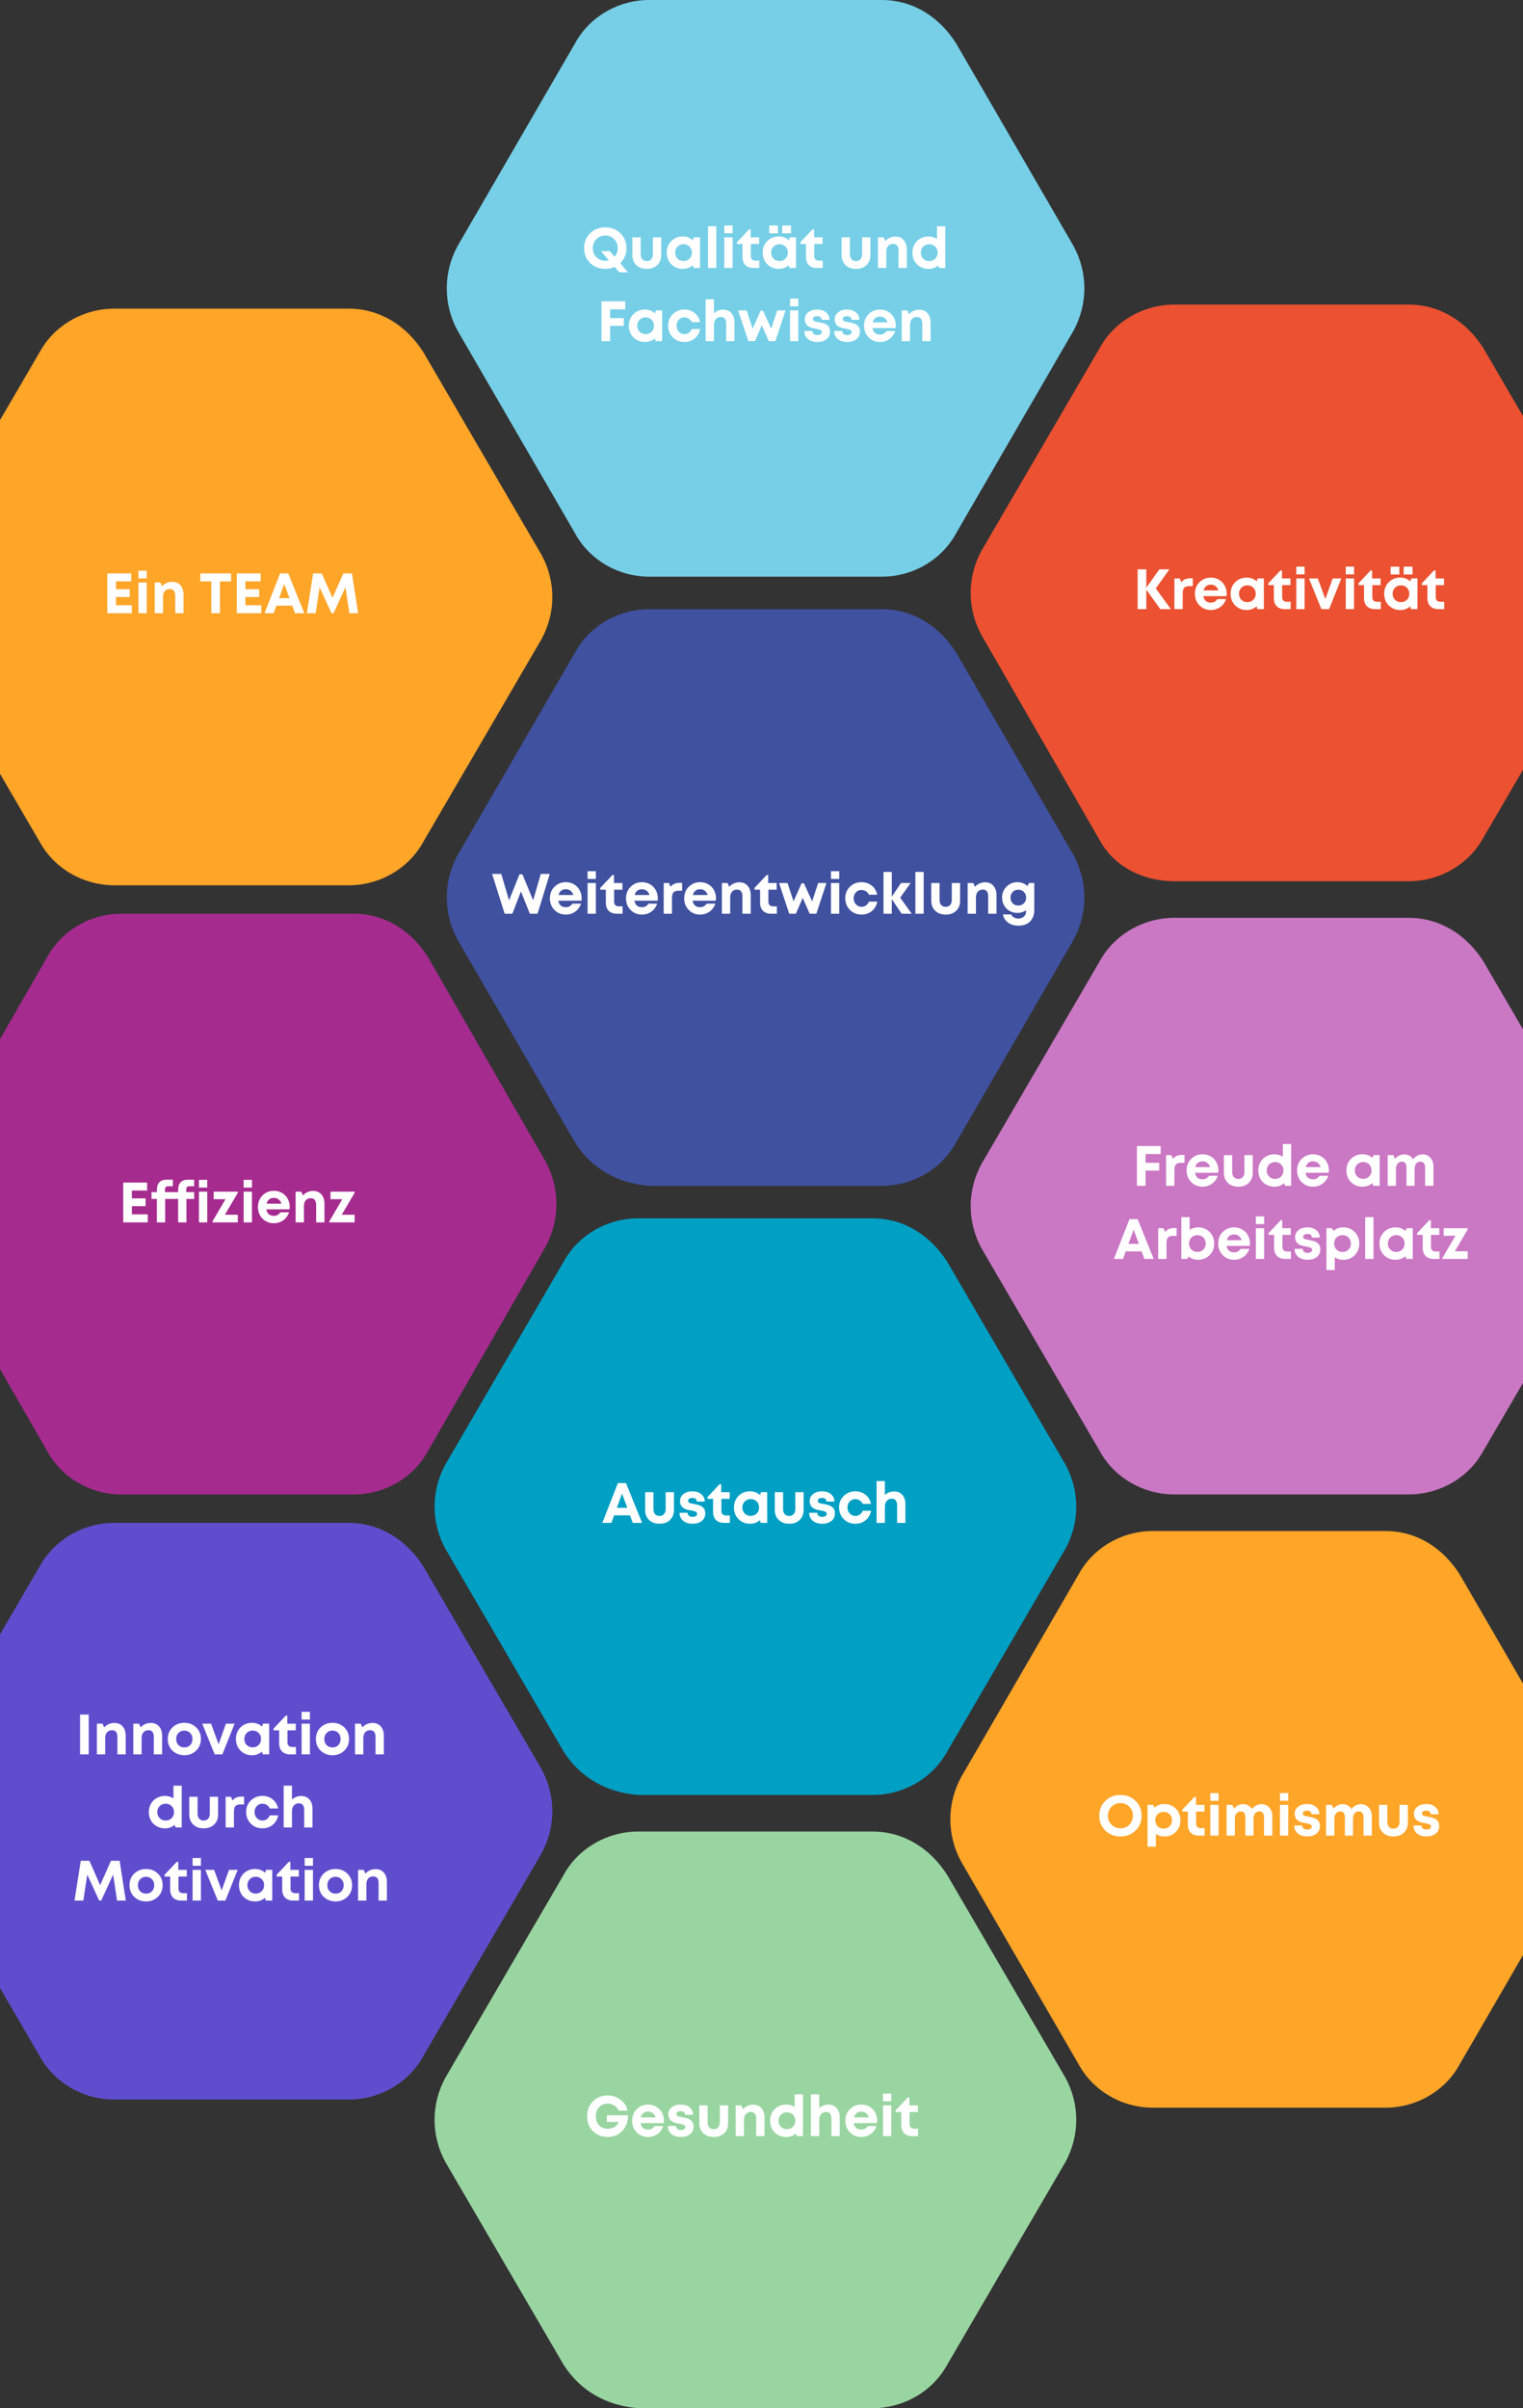 <svg width="375" height="593" viewBox="0 0 375 593" fill="none" xmlns="http://www.w3.org/2000/svg">
<rect x="0" y="0" width="375" height="593" fill="#333333" stroke="none"/>
<path d="M270.778 206.9L241.673 156.397C238.109 149.862 238.109 142.138 241.673 135.603L270.778 85.695C274.342 79.159 281.47 75 289.192 75H346.808C354.53 75 361.064 79.159 365.222 85.695L394.327 135.603C397.891 142.138 397.891 149.862 394.327 156.397L365.222 206.305C361.658 212.841 354.53 217 346.808 217H289.192C281.47 217 274.342 213.435 270.778 206.9Z" fill="url(#paint0_linear)"/>
<path d="M270.778 357.305L241.673 307.397C238.109 300.862 238.109 293.138 241.673 286.603L270.778 236.695C274.342 230.159 281.47 226 289.192 226H346.808C354.53 226 361.064 230.159 365.222 236.695L394.327 286.603C397.891 293.138 397.891 300.862 394.327 307.397L365.222 357.305C361.658 363.841 354.53 368 346.808 368H289.192C281.47 368 274.342 363.841 270.778 357.305Z" fill="url(#paint1_linear)"/>
<path d="M265.577 508.305L236.656 458.397C233.115 451.862 233.115 444.138 236.656 437.603L265.577 387.695C269.118 381.159 276.201 377 283.874 377H341.126C348.799 377 355.291 381.159 359.423 387.695L388.344 437.603C391.885 444.138 391.885 451.862 388.344 458.397L359.423 508.305C355.882 514.841 348.799 519 341.126 519H283.874C276.201 519 269.118 514.841 265.577 508.305Z" fill="url(#paint2_linear)"/>
<path d="M9.778 506.305L-19.327 456.397C-22.891 449.862 -22.891 442.138 -19.327 435.603L9.778 385.695C13.342 379.159 20.47 375 28.192 375H85.808C93.53 375 100.064 379.159 104.222 385.695L133.327 435.603C136.891 442.138 136.891 449.862 133.327 456.397L104.222 506.305C100.658 512.841 93.53 517 85.808 517H28.192C20.47 517 13.342 512.841 9.778 506.305Z" fill="url(#paint3_linear)"/>
<path d="M138.778 431.305L109.673 381.397C106.109 374.862 106.109 367.138 109.673 360.603L138.778 310.695C142.342 304.159 149.47 300 157.192 300H214.808C222.53 300 229.064 304.159 233.222 310.695L262.327 360.603C265.891 367.138 265.891 374.862 262.327 381.397L233.222 431.305C229.658 437.841 222.53 442 214.808 442H157.192C149.47 441.406 142.936 437.841 138.778 431.305Z" fill="url(#paint4_linear)"/>
<path d="M138.778 582.305L109.673 532.397C106.109 525.862 106.109 518.138 109.673 511.603L138.778 461.695C142.342 455.159 149.47 451 157.192 451H214.808C222.53 451 229.064 455.159 233.222 461.695L262.327 511.603C265.891 518.138 265.891 525.862 262.327 532.397L233.222 582.305C229.658 588.841 222.53 593 214.808 593H157.192C149.47 592.406 142.936 588.841 138.778 582.305Z" fill="url(#paint5_linear)"/>
<path d="M141.577 281.305L112.656 231.397C109.115 224.862 109.115 217.138 112.656 210.603L141.577 160.695C145.118 154.159 152.201 150 159.874 150H217.126C224.799 150 231.291 154.159 235.423 160.695L264.344 210.603C267.885 217.138 267.885 224.862 264.344 231.397L235.423 281.305C231.882 287.841 224.799 292 217.126 292H159.874C152.201 291.406 145.709 287.841 141.577 281.305Z" fill="url(#paint6_linear)"/>
<path d="M133.152 215.2H135.364L132.354 225H130.464L128.266 219.512L126.152 225H124.262L121.168 215.2H123.422L125.34 221.71L127.916 215.298H128.63L131.276 221.71L133.152 215.2ZM143.22 221.192C143.22 221.388 143.206 221.589 143.178 221.794H137.466C137.55 222.307 137.751 222.704 138.068 222.984C138.395 223.255 138.81 223.39 139.314 223.39C139.66 223.39 139.972 223.315 140.252 223.166C140.532 223.007 140.752 222.793 140.91 222.522H143.066C142.786 223.343 142.31 223.997 141.638 224.482C140.966 224.967 140.192 225.21 139.314 225.21C138.194 225.21 137.261 224.827 136.514 224.062C135.768 223.297 135.394 222.349 135.394 221.22C135.394 220.772 135.455 220.343 135.576 219.932C135.707 219.521 135.889 219.153 136.122 218.826C136.365 218.499 136.645 218.219 136.962 217.986C137.28 217.743 137.639 217.557 138.04 217.426C138.442 217.295 138.866 217.23 139.314 217.23C140.07 217.23 140.747 217.407 141.344 217.762C141.951 218.117 142.413 218.597 142.73 219.204C143.057 219.811 143.22 220.473 143.22 221.192ZM139.314 218.966C138.857 218.966 138.47 219.092 138.152 219.344C137.844 219.596 137.634 219.946 137.522 220.394H141.176C141.083 220.086 140.948 219.829 140.77 219.624C140.593 219.409 140.378 219.246 140.126 219.134C139.884 219.022 139.613 218.966 139.314 218.966ZM144.675 216.432V214.528H146.719V216.432H144.675ZM144.675 225V217.44H146.719V225H144.675ZM152.377 223.18H153.301V225H151.859C151.309 225 150.828 224.893 150.417 224.678C150.016 224.463 149.708 224.155 149.493 223.754C149.279 223.343 149.171 222.858 149.171 222.298V219.078H147.799V218.644L150.795 215.466H151.173V217.44H153.259V219.078H151.215V222.032C151.215 222.396 151.313 222.681 151.509 222.886C151.715 223.082 152.004 223.18 152.377 223.18ZM161.964 221.192C161.964 221.388 161.95 221.589 161.922 221.794H156.21C156.294 222.307 156.495 222.704 156.812 222.984C157.139 223.255 157.554 223.39 158.058 223.39C158.404 223.39 158.716 223.315 158.996 223.166C159.276 223.007 159.496 222.793 159.654 222.522H161.81C161.53 223.343 161.054 223.997 160.382 224.482C159.71 224.967 158.936 225.21 158.058 225.21C156.938 225.21 156.005 224.827 155.258 224.062C154.512 223.297 154.138 222.349 154.138 221.22C154.138 220.772 154.199 220.343 154.32 219.932C154.451 219.521 154.633 219.153 154.866 218.826C155.109 218.499 155.389 218.219 155.706 217.986C156.024 217.743 156.383 217.557 156.784 217.426C157.186 217.295 157.61 217.23 158.058 217.23C158.814 217.23 159.491 217.407 160.088 217.762C160.695 218.117 161.157 218.597 161.474 219.204C161.801 219.811 161.964 220.473 161.964 221.192ZM158.058 218.966C157.601 218.966 157.214 219.092 156.896 219.344C156.588 219.596 156.378 219.946 156.266 220.394H159.92C159.827 220.086 159.692 219.829 159.514 219.624C159.337 219.409 159.122 219.246 158.87 219.134C158.628 219.022 158.357 218.966 158.058 218.966ZM167.283 217.398H167.955V219.33H167.073C166.495 219.33 166.079 219.465 165.827 219.736C165.585 220.007 165.463 220.45 165.463 221.066V225H163.419V217.44H164.735L165.099 218.364C165.613 217.72 166.341 217.398 167.283 217.398ZM176.293 221.192C176.293 221.388 176.279 221.589 176.251 221.794H170.539C170.623 222.307 170.823 222.704 171.141 222.984C171.467 223.255 171.883 223.39 172.387 223.39C172.732 223.39 173.045 223.315 173.325 223.166C173.605 223.007 173.824 222.793 173.983 222.522H176.139C175.859 223.343 175.383 223.997 174.711 224.482C174.039 224.967 173.264 225.21 172.387 225.21C171.267 225.21 170.333 224.827 169.587 224.062C168.84 223.297 168.467 222.349 168.467 221.22C168.467 220.772 168.527 220.343 168.649 219.932C168.779 219.521 168.961 219.153 169.195 218.826C169.437 218.499 169.717 218.219 170.035 217.986C170.352 217.743 170.711 217.557 171.113 217.426C171.514 217.295 171.939 217.23 172.387 217.23C173.143 217.23 173.819 217.407 174.417 217.762C175.023 218.117 175.485 218.597 175.803 219.204C176.129 219.811 176.293 220.473 176.293 221.192ZM172.387 218.966C171.929 218.966 171.542 219.092 171.225 219.344C170.917 219.596 170.707 219.946 170.595 220.394H174.249C174.155 220.086 174.02 219.829 173.843 219.624C173.665 219.409 173.451 219.246 173.199 219.134C172.956 219.022 172.685 218.966 172.387 218.966ZM182.06 217.258C182.918 217.258 183.595 217.547 184.09 218.126C184.594 218.695 184.846 219.461 184.846 220.422V225H182.802V220.744C182.802 219.615 182.363 219.05 181.486 219.05C181.14 219.05 180.837 219.129 180.576 219.288C180.324 219.447 180.128 219.675 179.988 219.974C179.857 220.273 179.792 220.623 179.792 221.024V225H177.748V217.44H179.148L179.554 218.378C179.694 218.201 179.852 218.047 180.03 217.916C180.216 217.776 180.417 217.659 180.632 217.566C180.846 217.463 181.07 217.389 181.304 217.342C181.546 217.286 181.798 217.258 182.06 217.258ZM190.358 223.18H191.282V225H189.84C189.289 225 188.808 224.893 188.398 224.678C187.996 224.463 187.688 224.155 187.474 223.754C187.259 223.343 187.152 222.858 187.152 222.298V219.078H185.78V218.644L188.776 215.466H189.154V217.44H191.24V219.078H189.196V222.032C189.196 222.396 189.294 222.681 189.49 222.886C189.695 223.082 189.984 223.18 190.358 223.18ZM201.455 217.44H203.485L201.007 225H199.369L197.647 221.094L195.967 225H194.329L191.823 217.44H193.909L195.393 221.948L197.367 217.496H197.941L199.971 221.962L201.455 217.44ZM204.599 216.432V214.528H206.643V216.432H204.599ZM204.599 225V217.44H206.643V225H204.599ZM212.119 225.21C211.372 225.21 210.691 225.037 210.075 224.692C209.468 224.337 208.988 223.852 208.633 223.236C208.288 222.62 208.115 221.939 208.115 221.192C208.115 220.063 208.498 219.12 209.263 218.364C210.028 217.608 210.985 217.23 212.133 217.23C213.113 217.23 213.953 217.515 214.653 218.084C215.353 218.644 215.796 219.391 215.983 220.324H213.953C213.785 219.96 213.538 219.675 213.211 219.47C212.894 219.255 212.53 219.148 212.119 219.148C211.568 219.148 211.106 219.344 210.733 219.736C210.369 220.128 210.187 220.618 210.187 221.206C210.187 221.794 210.374 222.289 210.747 222.69C211.12 223.091 211.578 223.292 212.119 223.292C212.53 223.292 212.894 223.185 213.211 222.97C213.528 222.746 213.776 222.429 213.953 222.018H216.011C215.824 222.979 215.376 223.754 214.667 224.342C213.958 224.921 213.108 225.21 212.119 225.21ZM224.481 225H222.003L219.581 221.388V225H217.537V214.71H219.581V220.8L221.849 217.44H224.215L221.653 221.038L224.481 225ZM225.394 225V214.71H227.438V225H225.394ZM235.42 224.286C234.776 224.902 233.917 225.21 232.844 225.21C231.78 225.21 230.921 224.897 230.268 224.272C229.624 223.647 229.302 222.825 229.302 221.808V217.44H231.346V221.57C231.346 222.111 231.477 222.536 231.738 222.844C232.009 223.143 232.377 223.292 232.844 223.292C233.32 223.292 233.689 223.143 233.95 222.844C234.221 222.536 234.356 222.111 234.356 221.57V217.44H236.4V221.808C236.4 222.835 236.073 223.661 235.42 224.286ZM242.571 217.258C243.43 217.258 244.107 217.547 244.601 218.126C245.105 218.695 245.357 219.461 245.357 220.422V225H243.313V220.744C243.313 219.615 242.875 219.05 241.997 219.05C241.652 219.05 241.349 219.129 241.087 219.288C240.835 219.447 240.639 219.675 240.499 219.974C240.369 220.273 240.303 220.623 240.303 221.024V225H238.259V217.44H239.659L240.065 218.378C240.205 218.201 240.364 218.047 240.541 217.916C240.728 217.776 240.929 217.659 241.143 217.566C241.358 217.463 241.582 217.389 241.815 217.342C242.058 217.286 242.31 217.258 242.571 217.258ZM253.332 217.44H254.662V224.118C254.662 224.902 254.503 225.579 254.186 226.148C253.878 226.727 253.435 227.17 252.856 227.478C252.277 227.786 251.591 227.94 250.798 227.94C249.771 227.94 248.913 227.693 248.222 227.198C247.541 226.703 247.116 226.027 246.948 225.168H248.978C249.09 225.485 249.314 225.733 249.65 225.91C249.986 226.097 250.355 226.19 250.756 226.19C251.297 226.19 251.745 226.027 252.1 225.7C252.464 225.383 252.646 224.953 252.646 224.412V224.132C252.021 224.58 251.302 224.804 250.49 224.804C249.799 224.804 249.165 224.641 248.586 224.314C248.007 223.978 247.555 223.521 247.228 222.942C246.901 222.363 246.738 221.724 246.738 221.024C246.738 219.969 247.097 219.073 247.816 218.336C248.544 217.599 249.435 217.23 250.49 217.23C251.47 217.23 252.31 217.552 253.01 218.196L253.332 217.44ZM250.728 222.984C251.288 222.984 251.75 222.802 252.114 222.438C252.478 222.065 252.66 221.593 252.66 221.024C252.66 220.464 252.478 220.002 252.114 219.638C251.759 219.265 251.297 219.078 250.728 219.078C250.177 219.078 249.72 219.265 249.356 219.638C248.992 220.002 248.81 220.464 248.81 221.024C248.81 221.593 248.987 222.065 249.342 222.438C249.706 222.802 250.168 222.984 250.728 222.984Z" fill="white"/>
<path d="M11.577 357.23L-17.344 306.971C-20.885 300.389 -20.885 292.611 -17.344 286.029L11.577 235.77C15.118 229.188 22.201 225 29.874 225H87.126C94.799 225 101.291 229.188 105.423 235.77L134.344 286.029C137.885 292.611 137.885 300.389 134.344 306.971L105.423 357.23C101.882 363.812 94.799 368 87.126 368H29.874C22.201 368 15.118 363.812 11.577 357.23Z" fill="url(#paint7_linear)"/>
<path d="M32.47 299.026H36.376V301H30.342V291.2H36.222V293.16H32.47V295.092H35.858V297.01H32.47V299.026ZM47.81 293.538V295.232H45.906V301H43.862V295.232H40.67V301H38.626V295.232H37.31V293.538H38.64V292.852C38.64 292.115 38.845 291.536 39.256 291.116C39.667 290.696 40.259 290.486 41.034 290.486H42.56V292.096H41.44C40.889 292.096 40.614 292.367 40.614 292.908V293.538H43.876V292.852C43.876 292.488 43.927 292.161 44.03 291.872C44.133 291.583 44.282 291.335 44.478 291.13C44.674 290.925 44.921 290.766 45.22 290.654C45.528 290.542 45.878 290.486 46.27 290.486H47.796V292.096H46.676C46.125 292.096 45.85 292.367 45.85 292.908V293.538H47.81ZM48.987 292.432V290.528H51.031V292.432H48.987ZM48.987 301V293.44H51.031V301H48.987ZM55.373 299.124H58.551V301H52.307V300.776L55.527 295.288H52.615V293.44H58.551V293.72L55.373 299.124ZM59.993 292.432V290.528H62.037V292.432H59.993ZM59.993 301V293.44H62.037V301H59.993ZM71.335 297.192C71.335 297.388 71.321 297.589 71.293 297.794H65.581C65.665 298.307 65.865 298.704 66.183 298.984C66.509 299.255 66.925 299.39 67.429 299.39C67.774 299.39 68.087 299.315 68.367 299.166C68.647 299.007 68.866 298.793 69.025 298.522H71.181C70.901 299.343 70.425 299.997 69.753 300.482C69.081 300.967 68.306 301.21 67.429 301.21C66.309 301.21 65.375 300.827 64.629 300.062C63.882 299.297 63.509 298.349 63.509 297.22C63.509 296.772 63.569 296.343 63.691 295.932C63.821 295.521 64.003 295.153 64.237 294.826C64.479 294.499 64.759 294.219 65.077 293.986C65.394 293.743 65.753 293.557 66.155 293.426C66.556 293.295 66.981 293.23 67.429 293.23C68.185 293.23 68.861 293.407 69.459 293.762C70.065 294.117 70.527 294.597 70.845 295.204C71.171 295.811 71.335 296.473 71.335 297.192ZM67.429 294.966C66.971 294.966 66.584 295.092 66.267 295.344C65.959 295.596 65.749 295.946 65.637 296.394H69.291C69.197 296.086 69.062 295.829 68.885 295.624C68.707 295.409 68.493 295.246 68.241 295.134C67.998 295.022 67.727 294.966 67.429 294.966ZM77.102 293.258C77.96 293.258 78.637 293.547 79.132 294.126C79.636 294.695 79.888 295.461 79.888 296.422V301H77.844V296.744C77.844 295.615 77.405 295.05 76.528 295.05C76.182 295.05 75.879 295.129 75.618 295.288C75.366 295.447 75.17 295.675 75.03 295.974C74.899 296.273 74.834 296.623 74.834 297.024V301H72.79V293.44H74.19L74.596 294.378C74.736 294.201 74.894 294.047 75.072 293.916C75.258 293.776 75.459 293.659 75.674 293.566C75.888 293.463 76.112 293.389 76.346 293.342C76.588 293.286 76.84 293.258 77.102 293.258ZM84.138 299.124H87.316V301H81.072V300.776L84.292 295.288H81.38V293.44H87.316V293.72L84.138 299.124Z" fill="white"/>
<path d="M288.296 150H285.706L282.248 145.212V150H280.12V140.2H282.248V144.722L285.454 140.2H287.932L284.586 144.89L288.296 150ZM293.032 142.398H293.704V144.33H292.822C292.243 144.33 291.828 144.465 291.576 144.736C291.333 145.007 291.212 145.45 291.212 146.066V150H289.168V142.44H290.484L290.848 143.364C291.361 142.72 292.089 142.398 293.032 142.398ZM302.041 146.192C302.041 146.388 302.027 146.589 301.999 146.794H296.287C296.371 147.307 296.571 147.704 296.889 147.984C297.215 148.255 297.631 148.39 298.135 148.39C298.48 148.39 298.793 148.315 299.073 148.166C299.353 148.007 299.572 147.793 299.731 147.522H301.887C301.607 148.343 301.131 148.997 300.459 149.482C299.787 149.967 299.012 150.21 298.135 150.21C297.015 150.21 296.081 149.827 295.335 149.062C294.588 148.297 294.215 147.349 294.215 146.22C294.215 145.772 294.275 145.343 294.397 144.932C294.527 144.521 294.709 144.153 294.943 143.826C295.185 143.499 295.465 143.219 295.783 142.986C296.1 142.743 296.459 142.557 296.861 142.426C297.262 142.295 297.687 142.23 298.135 142.23C298.891 142.23 299.567 142.407 300.165 142.762C300.771 143.117 301.233 143.597 301.551 144.204C301.877 144.811 302.041 145.473 302.041 146.192ZM298.135 143.966C297.677 143.966 297.29 144.092 296.973 144.344C296.665 144.596 296.455 144.946 296.343 145.394H299.997C299.903 145.086 299.768 144.829 299.591 144.624C299.413 144.409 299.199 144.246 298.947 144.134C298.704 144.022 298.433 143.966 298.135 143.966ZM309.67 142.426H311.196V149.986H309.586L309.418 149.314C308.727 149.911 307.91 150.21 306.968 150.21C305.829 150.21 304.882 149.832 304.126 149.076C303.379 148.311 303.006 147.354 303.006 146.206C303.006 145.067 303.379 144.12 304.126 143.364C304.882 142.608 305.829 142.23 306.968 142.23C307.929 142.23 308.755 142.538 309.446 143.154L309.67 142.426ZM305.652 147.69C306.044 148.082 306.534 148.278 307.122 148.278C307.719 148.278 308.214 148.082 308.606 147.69C308.998 147.298 309.194 146.803 309.194 146.206C309.194 145.609 308.998 145.114 308.606 144.722C308.214 144.33 307.724 144.134 307.136 144.134C306.744 144.134 306.389 144.227 306.072 144.414C305.764 144.591 305.521 144.839 305.344 145.156C305.166 145.464 305.078 145.814 305.078 146.206C305.078 146.803 305.269 147.298 305.652 147.69ZM316.858 148.18H317.782V150H316.34C315.789 150 315.308 149.893 314.898 149.678C314.496 149.463 314.188 149.155 313.974 148.754C313.759 148.343 313.652 147.858 313.652 147.298V144.078H312.28V143.644L315.276 140.466H315.654V142.44H317.74V144.078H315.696V147.032C315.696 147.396 315.794 147.681 315.99 147.886C316.195 148.082 316.484 148.18 316.858 148.18ZM319.177 141.432V139.528H321.221V141.432H319.177ZM319.177 150V142.44H321.221V150H319.177ZM328.139 142.44H330.267L327.257 150H325.367L322.301 142.44H324.471L326.333 147.508L328.139 142.44ZM331.359 141.432V139.528H333.403V141.432H331.359ZM331.359 150V142.44H333.403V150H331.359ZM339.061 148.18H339.985V150H338.543C337.992 150 337.511 149.893 337.101 149.678C336.699 149.463 336.391 149.155 336.177 148.754C335.962 148.343 335.855 147.858 335.855 147.298V144.078H334.483V143.644L337.479 140.466H337.857V142.44H339.943V144.078H337.899V147.032C337.899 147.396 337.997 147.681 338.193 147.886C338.398 148.082 338.687 148.18 339.061 148.18ZM344.56 139.528V141.46H342.404V139.528H344.56ZM347.794 139.528V141.46H345.624V139.528H347.794ZM347.486 142.426H349.012V149.986H347.402L347.234 149.314C346.543 149.911 345.727 150.21 344.784 150.21C343.645 150.21 342.698 149.832 341.942 149.076C341.195 148.311 340.822 147.354 340.822 146.206C340.822 145.067 341.195 144.12 341.942 143.364C342.698 142.608 343.645 142.23 344.784 142.23C345.745 142.23 346.571 142.538 347.262 143.154L347.486 142.426ZM343.468 147.69C343.86 148.082 344.35 148.278 344.938 148.278C345.535 148.278 346.03 148.082 346.422 147.69C346.814 147.298 347.01 146.803 347.01 146.206C347.01 145.609 346.814 145.114 346.422 144.722C346.03 144.33 345.54 144.134 344.952 144.134C344.56 144.134 344.205 144.227 343.888 144.414C343.58 144.591 343.337 144.839 343.16 145.156C342.983 145.464 342.894 145.814 342.894 146.206C342.894 146.803 343.085 147.298 343.468 147.69ZM354.674 148.18H355.598V150H354.156C353.605 150 353.125 149.893 352.714 149.678C352.313 149.463 352.005 149.155 351.79 148.754C351.575 148.343 351.468 147.858 351.468 147.298V144.078H350.096V143.644L353.092 140.466H353.47V142.44H355.556V144.078H353.512V147.032C353.512 147.396 353.61 147.681 353.806 147.886C354.011 148.082 354.301 148.18 354.674 148.18Z" fill="white"/>
<path d="M285.788 284.174H282.064V286.33H285.424V288.248H282.064V292H279.936V282.2H285.788V284.174ZM290.989 284.398H291.661V286.33H290.779C290.2 286.33 289.785 286.465 289.533 286.736C289.29 287.007 289.169 287.45 289.169 288.066V292H287.125V284.44H288.441L288.805 285.364C289.318 284.72 290.046 284.398 290.989 284.398ZM299.998 288.192C299.998 288.388 299.984 288.589 299.956 288.794H294.244C294.328 289.307 294.528 289.704 294.846 289.984C295.172 290.255 295.588 290.39 296.092 290.39C296.437 290.39 296.75 290.315 297.03 290.166C297.31 290.007 297.529 289.793 297.688 289.522H299.844C299.564 290.343 299.088 290.997 298.416 291.482C297.744 291.967 296.969 292.21 296.092 292.21C294.972 292.21 294.038 291.827 293.292 291.062C292.545 290.297 292.172 289.349 292.172 288.22C292.172 287.772 292.232 287.343 292.354 286.932C292.484 286.521 292.666 286.153 292.9 285.826C293.142 285.499 293.422 285.219 293.74 284.986C294.057 284.743 294.416 284.557 294.818 284.426C295.219 284.295 295.644 284.23 296.092 284.23C296.848 284.23 297.524 284.407 298.122 284.762C298.728 285.117 299.19 285.597 299.508 286.204C299.834 286.811 299.998 287.473 299.998 288.192ZM296.092 285.966C295.634 285.966 295.247 286.092 294.93 286.344C294.622 286.596 294.412 286.946 294.3 287.394H297.954C297.86 287.086 297.725 286.829 297.548 286.624C297.37 286.409 297.156 286.246 296.904 286.134C296.661 286.022 296.39 285.966 296.092 285.966ZM307.473 291.286C306.829 291.902 305.97 292.21 304.897 292.21C303.833 292.21 302.974 291.897 302.321 291.272C301.677 290.647 301.355 289.825 301.355 288.808V284.44H303.399V288.57C303.399 289.111 303.529 289.536 303.791 289.844C304.061 290.143 304.43 290.292 304.897 290.292C305.373 290.292 305.741 290.143 306.003 289.844C306.273 289.536 306.409 289.111 306.409 288.57V284.44H308.453V288.808C308.453 289.835 308.126 290.661 307.473 291.286ZM315.87 281.71H317.914V292H316.402L316.164 291.37C315.492 291.939 314.703 292.224 313.798 292.224C313.042 292.224 312.361 292.051 311.754 291.706C311.147 291.361 310.671 290.885 310.326 290.278C309.99 289.662 309.822 288.976 309.822 288.22C309.822 287.464 309.99 286.783 310.326 286.176C310.671 285.569 311.147 285.093 311.754 284.748C312.361 284.403 313.042 284.23 313.798 284.23C314.563 284.23 315.254 284.435 315.87 284.846V281.71ZM312.482 289.704C312.874 290.096 313.364 290.292 313.952 290.292C314.549 290.292 315.044 290.096 315.436 289.704C315.828 289.303 316.024 288.808 316.024 288.22C316.024 287.623 315.828 287.128 315.436 286.736C315.044 286.344 314.549 286.148 313.952 286.148C313.364 286.148 312.874 286.344 312.482 286.736C312.09 287.128 311.894 287.623 311.894 288.22C311.894 288.817 312.09 289.312 312.482 289.704ZM327.205 288.192C327.205 288.388 327.191 288.589 327.163 288.794H321.451C321.535 289.307 321.735 289.704 322.053 289.984C322.379 290.255 322.795 290.39 323.299 290.39C323.644 290.39 323.957 290.315 324.237 290.166C324.517 290.007 324.736 289.793 324.895 289.522H327.051C326.771 290.343 326.295 290.997 325.623 291.482C324.951 291.967 324.176 292.21 323.299 292.21C322.179 292.21 321.245 291.827 320.499 291.062C319.752 290.297 319.379 289.349 319.379 288.22C319.379 287.772 319.439 287.343 319.561 286.932C319.691 286.521 319.873 286.153 320.107 285.826C320.349 285.499 320.629 285.219 320.947 284.986C321.264 284.743 321.623 284.557 322.025 284.426C322.426 284.295 322.851 284.23 323.299 284.23C324.055 284.23 324.731 284.407 325.329 284.762C325.935 285.117 326.397 285.597 326.715 286.204C327.041 286.811 327.205 287.473 327.205 288.192ZM323.299 285.966C322.841 285.966 322.454 286.092 322.137 286.344C321.829 286.596 321.619 286.946 321.507 287.394H325.161C325.067 287.086 324.932 286.829 324.755 286.624C324.577 286.409 324.363 286.246 324.111 286.134C323.868 286.022 323.597 285.966 323.299 285.966ZM338.183 284.426H339.709V291.986H338.099L337.931 291.314C337.241 291.911 336.424 292.21 335.481 292.21C334.343 292.21 333.395 291.832 332.639 291.076C331.893 290.311 331.519 289.354 331.519 288.206C331.519 287.067 331.893 286.12 332.639 285.364C333.395 284.608 334.343 284.23 335.481 284.23C336.443 284.23 337.269 284.538 337.959 285.154L338.183 284.426ZM334.165 289.69C334.557 290.082 335.047 290.278 335.635 290.278C336.233 290.278 336.727 290.082 337.119 289.69C337.511 289.298 337.707 288.803 337.707 288.206C337.707 287.609 337.511 287.114 337.119 286.722C336.727 286.33 336.237 286.134 335.649 286.134C335.257 286.134 334.903 286.227 334.585 286.414C334.277 286.591 334.035 286.839 333.857 287.156C333.68 287.464 333.591 287.814 333.591 288.206C333.591 288.803 333.783 289.298 334.165 289.69ZM350.271 284.258C351.055 284.258 351.695 284.538 352.189 285.098C352.693 285.658 352.945 286.377 352.945 287.254V292H350.901V287.59C350.901 286.563 350.519 286.05 349.753 286.05C349.455 286.05 349.193 286.125 348.969 286.274C348.755 286.414 348.591 286.624 348.479 286.904C348.367 287.184 348.311 287.52 348.311 287.912V292H346.309V287.59C346.309 286.563 345.941 286.05 345.203 286.05C344.737 286.05 344.373 286.213 344.111 286.54C343.85 286.867 343.719 287.324 343.719 287.912V292H341.675V284.44H343.103L343.481 285.378C343.761 285.033 344.097 284.762 344.489 284.566C344.891 284.361 345.311 284.258 345.749 284.258C346.225 284.258 346.655 284.365 347.037 284.58C347.42 284.795 347.719 285.093 347.933 285.476C348.027 285.345 348.125 285.229 348.227 285.126C348.33 285.014 348.442 284.916 348.563 284.832C348.685 284.739 348.811 284.659 348.941 284.594C349.072 284.519 349.207 284.459 349.347 284.412C349.497 284.365 349.646 284.328 349.795 284.3C349.954 284.272 350.113 284.258 350.271 284.258ZM281.777 310L281.091 308.138H277.185L276.513 310H274.273L278.109 300.2H280.111L284.073 310H281.777ZM279.131 302.79L277.857 306.29H280.419L279.131 302.79ZM289.04 302.398H289.712V304.33H288.83C288.252 304.33 287.836 304.465 287.584 304.736C287.342 305.007 287.22 305.45 287.22 306.066V310H285.176V302.44H286.492L286.856 303.364C287.37 302.72 288.098 302.398 289.04 302.398ZM294.993 302.23C296.141 302.23 297.089 302.608 297.835 303.364C298.591 304.12 298.969 305.072 298.969 306.22C298.969 307.368 298.591 308.32 297.835 309.076C297.089 309.832 296.141 310.21 294.993 310.21C294.088 310.21 293.299 309.93 292.627 309.37L292.389 310H290.877V299.71H292.921V302.846C293.528 302.435 294.219 302.23 294.993 302.23ZM293.355 307.69C293.747 308.082 294.237 308.278 294.825 308.278C295.423 308.278 295.913 308.082 296.295 307.69C296.687 307.298 296.883 306.808 296.883 306.22C296.883 305.828 296.795 305.473 296.617 305.156C296.449 304.839 296.207 304.591 295.889 304.414C295.572 304.237 295.217 304.148 294.825 304.148C294.443 304.148 294.093 304.237 293.775 304.414C293.458 304.591 293.211 304.839 293.033 305.156C292.856 305.473 292.767 305.828 292.767 306.22C292.767 306.808 292.963 307.298 293.355 307.69ZM307.77 306.192C307.77 306.388 307.756 306.589 307.728 306.794H302.016C302.1 307.307 302.301 307.704 302.618 307.984C302.945 308.255 303.36 308.39 303.864 308.39C304.209 308.39 304.522 308.315 304.802 308.166C305.082 308.007 305.301 307.793 305.46 307.522H307.616C307.336 308.343 306.86 308.997 306.188 309.482C305.516 309.967 304.741 310.21 303.864 310.21C302.744 310.21 301.811 309.827 301.064 309.062C300.317 308.297 299.944 307.349 299.944 306.22C299.944 305.772 300.005 305.343 300.126 304.932C300.257 304.521 300.439 304.153 300.672 303.826C300.915 303.499 301.195 303.219 301.512 302.986C301.829 302.743 302.189 302.557 302.59 302.426C302.991 302.295 303.416 302.23 303.864 302.23C304.62 302.23 305.297 302.407 305.894 302.762C306.501 303.117 306.963 303.597 307.28 304.204C307.607 304.811 307.77 305.473 307.77 306.192ZM303.864 303.966C303.407 303.966 303.019 304.092 302.702 304.344C302.394 304.596 302.184 304.946 302.072 305.394H305.726C305.633 305.086 305.497 304.829 305.32 304.624C305.143 304.409 304.928 304.246 304.676 304.134C304.433 304.022 304.163 303.966 303.864 303.966ZM309.225 301.432V299.528H311.269V301.432H309.225ZM309.225 310V302.44H311.269V310H309.225ZM316.927 308.18H317.851V310H316.409C315.858 310 315.378 309.893 314.967 309.678C314.566 309.463 314.258 309.155 314.043 308.754C313.828 308.343 313.721 307.858 313.721 307.298V304.078H312.349V303.644L315.345 300.466H315.723V302.44H317.809V304.078H315.765V307.032C315.765 307.396 315.863 307.681 316.059 307.886C316.264 308.082 316.554 308.18 316.927 308.18ZM321.935 310.21C321.309 310.21 320.754 310.098 320.269 309.874C319.793 309.65 319.419 309.333 319.149 308.922C318.887 308.511 318.757 308.04 318.757 307.508H320.745C320.754 307.732 320.81 307.923 320.913 308.082C321.025 308.231 321.174 308.343 321.361 308.418C321.547 308.483 321.762 308.516 322.005 308.516C322.201 308.516 322.378 308.488 322.537 308.432C322.695 308.376 322.826 308.292 322.929 308.18C323.031 308.059 323.083 307.919 323.083 307.76C323.083 307.527 322.961 307.354 322.719 307.242C322.476 307.13 322.112 307.032 321.627 306.948C321.319 306.901 321.062 306.855 320.857 306.808C320.661 306.761 320.423 306.682 320.143 306.57C319.872 306.449 319.653 306.313 319.485 306.164C319.326 306.015 319.186 305.809 319.065 305.548C318.943 305.287 318.883 304.983 318.883 304.638C318.883 303.929 319.163 303.35 319.723 302.902C320.283 302.454 321.015 302.23 321.921 302.23C322.835 302.23 323.568 302.463 324.119 302.93C324.679 303.387 324.959 303.994 324.959 304.75H323.013C323.013 304.153 322.635 303.854 321.879 303.854C321.561 303.854 321.314 303.919 321.137 304.05C320.959 304.181 320.871 304.358 320.871 304.582C320.871 304.675 320.894 304.764 320.941 304.848C320.997 304.923 321.057 304.983 321.123 305.03C321.197 305.077 321.309 305.123 321.459 305.17C321.608 305.207 321.734 305.235 321.837 305.254C321.939 305.273 322.093 305.301 322.299 305.338C322.476 305.375 322.602 305.403 322.677 305.422C322.751 305.431 322.877 305.455 323.055 305.492C323.232 305.529 323.363 305.567 323.447 305.604C323.54 305.632 323.661 305.674 323.811 305.73C323.969 305.786 324.086 305.847 324.161 305.912C324.245 305.968 324.343 306.038 324.455 306.122C324.576 306.206 324.669 306.299 324.735 306.402C324.8 306.505 324.865 306.617 324.931 306.738C324.996 306.859 325.038 306.999 325.057 307.158C325.085 307.317 325.099 307.485 325.099 307.662C325.099 308.437 324.809 309.057 324.231 309.524C323.652 309.981 322.887 310.21 321.935 310.21ZM330.732 302.23C331.871 302.23 332.813 302.608 333.56 303.364C334.316 304.12 334.694 305.072 334.694 306.22C334.694 307.368 334.316 308.325 333.56 309.09C332.804 309.846 331.861 310.224 330.732 310.224C329.957 310.224 329.262 310.014 328.646 309.594V312.73H326.602V302.44H327.96L328.31 303.126C328.982 302.529 329.789 302.23 330.732 302.23ZM329.08 307.704C329.472 308.096 329.962 308.292 330.55 308.292C331.147 308.292 331.642 308.096 332.034 307.704C332.426 307.312 332.622 306.817 332.622 306.22C332.622 305.828 332.533 305.473 332.356 305.156C332.179 304.839 331.931 304.591 331.614 304.414C331.306 304.237 330.956 304.148 330.564 304.148C330.172 304.148 329.817 304.237 329.5 304.414C329.183 304.591 328.935 304.839 328.758 305.156C328.59 305.473 328.506 305.828 328.506 306.22C328.506 306.817 328.697 307.312 329.08 307.704ZM336.145 310V299.71H338.189V310H336.145ZM346.325 302.426H347.851V309.986H346.241L346.073 309.314C345.382 309.911 344.566 310.21 343.623 310.21C342.484 310.21 341.537 309.832 340.781 309.076C340.034 308.311 339.661 307.354 339.661 306.206C339.661 305.067 340.034 304.12 340.781 303.364C341.537 302.608 342.484 302.23 343.623 302.23C344.584 302.23 345.41 302.538 346.101 303.154L346.325 302.426ZM342.307 307.69C342.699 308.082 343.189 308.278 343.777 308.278C344.374 308.278 344.869 308.082 345.261 307.69C345.653 307.298 345.849 306.803 345.849 306.206C345.849 305.609 345.653 305.114 345.261 304.722C344.869 304.33 344.379 304.134 343.791 304.134C343.399 304.134 343.044 304.227 342.727 304.414C342.419 304.591 342.176 304.839 341.999 305.156C341.822 305.464 341.733 305.814 341.733 306.206C341.733 306.803 341.924 307.298 342.307 307.69ZM353.513 308.18H354.437V310H352.995C352.444 310 351.964 309.893 351.553 309.678C351.152 309.463 350.844 309.155 350.629 308.754C350.414 308.343 350.307 307.858 350.307 307.298V304.078H348.935V303.644L351.931 300.466H352.309V302.44H354.395V304.078H352.351V307.032C352.351 307.396 352.449 307.681 352.645 307.886C352.85 308.082 353.14 308.18 353.513 308.18ZM358.213 308.124H361.391V310H355.147V309.776L358.367 304.288H355.455V302.44H361.391V302.72L358.213 308.124Z" fill="white"/>
<path d="M19.716 432V422.2H21.844V432H19.716ZM28.167 424.258C29.026 424.258 29.702 424.547 30.197 425.126C30.701 425.695 30.953 426.461 30.953 427.422V432H28.909V427.744C28.909 426.615 28.47 426.05 27.593 426.05C27.248 426.05 26.944 426.129 26.683 426.288C26.431 426.447 26.235 426.675 26.095 426.974C25.964 427.273 25.899 427.623 25.899 428.024V432H23.855V424.44H25.255L25.661 425.378C25.801 425.201 25.96 425.047 26.137 424.916C26.324 424.776 26.524 424.659 26.739 424.566C26.954 424.463 27.178 424.389 27.411 424.342C27.654 424.286 27.906 424.258 28.167 424.258ZM37.136 424.258C37.994 424.258 38.671 424.547 39.166 425.126C39.67 425.695 39.922 426.461 39.922 427.422V432H37.878V427.744C37.878 426.615 37.439 426.05 36.562 426.05C36.216 426.05 35.913 426.129 35.652 426.288C35.4 426.447 35.204 426.675 35.064 426.974C34.933 427.273 34.868 427.623 34.868 428.024V432H32.824V424.44H34.224L34.63 425.378C34.77 425.201 34.928 425.047 35.106 424.916C35.292 424.776 35.493 424.659 35.708 424.566C35.922 424.463 36.146 424.389 36.38 424.342C36.622 424.286 36.874 424.258 37.136 424.258ZM45.391 432.21C44.616 432.21 43.916 432.037 43.291 431.692C42.665 431.347 42.175 430.871 41.821 430.264C41.475 429.648 41.303 428.967 41.303 428.22C41.303 427.072 41.69 426.12 42.465 425.364C43.239 424.608 44.215 424.23 45.391 424.23C46.557 424.23 47.528 424.608 48.303 425.364C49.077 426.12 49.465 427.072 49.465 428.22C49.465 429.359 49.072 430.311 48.288 431.076C47.514 431.832 46.548 432.21 45.391 432.21ZM45.391 430.292C45.978 430.292 46.459 430.101 46.833 429.718C47.206 429.326 47.392 428.827 47.392 428.22C47.392 427.613 47.206 427.119 46.833 426.736C46.459 426.344 45.974 426.148 45.377 426.148C44.788 426.148 44.308 426.344 43.934 426.736C43.561 427.119 43.374 427.613 43.374 428.22C43.374 428.519 43.421 428.799 43.514 429.06C43.617 429.321 43.757 429.541 43.934 429.718C44.112 429.895 44.322 430.035 44.565 430.138C44.816 430.241 45.092 430.292 45.391 430.292ZM55.635 424.44H57.763L54.753 432H52.863L49.797 424.44H51.967L53.829 429.508L55.635 424.44ZM64.756 424.426H66.282V431.986H64.672L64.504 431.314C63.813 431.911 62.996 432.21 62.054 432.21C60.915 432.21 59.968 431.832 59.212 431.076C58.465 430.311 58.092 429.354 58.092 428.206C58.092 427.067 58.465 426.12 59.212 425.364C59.968 424.608 60.915 424.23 62.054 424.23C63.015 424.23 63.841 424.538 64.532 425.154L64.756 424.426ZM60.738 429.69C61.13 430.082 61.62 430.278 62.208 430.278C62.805 430.278 63.3 430.082 63.692 429.69C64.084 429.298 64.28 428.803 64.28 428.206C64.28 427.609 64.084 427.114 63.692 426.722C63.3 426.33 62.81 426.134 62.222 426.134C61.83 426.134 61.475 426.227 61.158 426.414C60.85 426.591 60.607 426.839 60.43 427.156C60.252 427.464 60.164 427.814 60.164 428.206C60.164 428.803 60.355 429.298 60.738 429.69ZM71.944 430.18H72.868V432H71.426C70.875 432 70.394 431.893 69.984 431.678C69.582 431.463 69.274 431.155 69.06 430.754C68.845 430.343 68.738 429.858 68.738 429.298V426.078H67.366V425.644L70.362 422.466H70.74V424.44H72.826V426.078H70.782V429.032C70.782 429.396 70.88 429.681 71.076 429.886C71.281 430.082 71.57 430.18 71.944 430.18ZM74.263 423.432V421.528H76.307V423.432H74.263ZM74.263 432V424.44H76.307V432H74.263ZM81.867 432.21C81.092 432.21 80.392 432.037 79.767 431.692C79.142 431.347 78.652 430.871 78.297 430.264C77.952 429.648 77.779 428.967 77.779 428.22C77.779 427.072 78.166 426.12 78.941 425.364C79.716 424.608 80.691 424.23 81.867 424.23C83.034 424.23 84.004 424.608 84.779 425.364C85.554 426.12 85.941 427.072 85.941 428.22C85.941 429.359 85.549 430.311 84.765 431.076C83.99 431.832 83.024 432.21 81.867 432.21ZM81.867 430.292C82.455 430.292 82.936 430.101 83.309 429.718C83.682 429.326 83.869 428.827 83.869 428.22C83.869 427.613 83.682 427.119 83.309 426.736C82.936 426.344 82.45 426.148 81.853 426.148C81.265 426.148 80.784 426.344 80.411 426.736C80.038 427.119 79.851 427.613 79.851 428.22C79.851 428.519 79.898 428.799 79.991 429.06C80.094 429.321 80.234 429.541 80.411 429.718C80.588 429.895 80.798 430.035 81.041 430.138C81.293 430.241 81.568 430.292 81.867 430.292ZM91.728 424.258C92.586 424.258 93.263 424.547 93.757 425.126C94.261 425.695 94.513 426.461 94.513 427.422V432H92.469V427.744C92.469 426.615 92.031 426.05 91.153 426.05C90.808 426.05 90.505 426.129 90.243 426.288C89.992 426.447 89.796 426.675 89.656 426.974C89.525 427.273 89.46 427.623 89.46 428.024V432H87.415V424.44H88.816L89.222 425.378C89.362 425.201 89.52 425.047 89.698 424.916C89.884 424.776 90.085 424.659 90.299 424.566C90.514 424.463 90.738 424.389 90.972 424.342C91.214 424.286 91.466 424.258 91.728 424.258ZM42.702 439.71H44.746V450H43.234L42.996 449.37C42.324 449.939 41.535 450.224 40.63 450.224C39.874 450.224 39.193 450.051 38.586 449.706C37.979 449.361 37.503 448.885 37.158 448.278C36.822 447.662 36.654 446.976 36.654 446.22C36.654 445.464 36.822 444.783 37.158 444.176C37.503 443.569 37.979 443.093 38.586 442.748C39.193 442.403 39.874 442.23 40.63 442.23C41.395 442.23 42.086 442.435 42.702 442.846V439.71ZM39.314 447.704C39.706 448.096 40.196 448.292 40.784 448.292C41.381 448.292 41.876 448.096 42.268 447.704C42.66 447.303 42.856 446.808 42.856 446.22C42.856 445.623 42.66 445.128 42.268 444.736C41.876 444.344 41.381 444.148 40.784 444.148C40.196 444.148 39.706 444.344 39.314 444.736C38.922 445.128 38.726 445.623 38.726 446.22C38.726 446.817 38.922 447.312 39.314 447.704ZM52.721 449.286C52.077 449.902 51.218 450.21 50.145 450.21C49.081 450.21 48.222 449.897 47.569 449.272C46.925 448.647 46.603 447.825 46.603 446.808V442.44H48.647V446.57C48.647 447.111 48.777 447.536 49.039 447.844C49.309 448.143 49.678 448.292 50.145 448.292C50.621 448.292 50.989 448.143 51.251 447.844C51.521 447.536 51.657 447.111 51.657 446.57V442.44H53.701V446.808C53.701 447.835 53.374 448.661 52.721 449.286ZM59.424 442.398H60.096V444.33H59.214C58.635 444.33 58.22 444.465 57.968 444.736C57.725 445.007 57.604 445.45 57.604 446.066V450H55.56V442.44H56.876L57.24 443.364C57.753 442.72 58.481 442.398 59.424 442.398ZM64.611 450.21C63.864 450.21 63.183 450.037 62.567 449.692C61.961 449.337 61.48 448.852 61.125 448.236C60.78 447.62 60.607 446.939 60.607 446.192C60.607 445.063 60.99 444.12 61.755 443.364C62.52 442.608 63.477 442.23 64.625 442.23C65.605 442.23 66.445 442.515 67.145 443.084C67.845 443.644 68.288 444.391 68.475 445.324H66.445C66.277 444.96 66.03 444.675 65.703 444.47C65.386 444.255 65.022 444.148 64.611 444.148C64.061 444.148 63.599 444.344 63.225 444.736C62.861 445.128 62.679 445.618 62.679 446.206C62.679 446.794 62.866 447.289 63.239 447.69C63.612 448.091 64.07 448.292 64.611 448.292C65.022 448.292 65.386 448.185 65.703 447.97C66.02 447.746 66.268 447.429 66.445 447.018H68.503C68.317 447.979 67.868 448.754 67.159 449.342C66.45 449.921 65.6 450.21 64.611 450.21ZM74.173 442.258C75.032 442.258 75.709 442.543 76.203 443.112C76.698 443.681 76.945 444.447 76.945 445.408V450H74.901V445.744C74.901 445.175 74.794 444.75 74.579 444.47C74.374 444.19 74.043 444.05 73.585 444.05C73.072 444.05 72.661 444.227 72.353 444.582C72.045 444.937 71.891 445.417 71.891 446.024V450H69.847V439.71H71.891V443.14C72.507 442.552 73.268 442.258 74.173 442.258ZM30.976 468H28.82L27.854 461.602L24.928 467.986H24.41L21.484 461.602L20.518 468H18.348L19.888 458.2H22.016L24.662 464.206L27.322 458.2H29.45L30.976 468ZM35.971 468.21C35.196 468.21 34.496 468.037 33.871 467.692C33.245 467.347 32.755 466.871 32.401 466.264C32.055 465.648 31.883 464.967 31.883 464.22C31.883 463.072 32.27 462.12 33.045 461.364C33.819 460.608 34.795 460.23 35.971 460.23C37.137 460.23 38.108 460.608 38.883 461.364C39.657 462.12 40.045 463.072 40.045 464.22C40.045 465.359 39.653 466.311 38.869 467.076C38.094 467.832 37.128 468.21 35.971 468.21ZM35.971 466.292C36.559 466.292 37.039 466.101 37.413 465.718C37.786 465.326 37.973 464.827 37.973 464.22C37.973 463.613 37.786 463.119 37.413 462.736C37.039 462.344 36.554 462.148 35.957 462.148C35.369 462.148 34.888 462.344 34.515 462.736C34.141 463.119 33.955 463.613 33.955 464.22C33.955 464.519 34.001 464.799 34.095 465.06C34.197 465.321 34.337 465.541 34.515 465.718C34.692 465.895 34.902 466.035 35.145 466.138C35.397 466.241 35.672 466.292 35.971 466.292ZM45.106 466.18H46.03V468H44.588C44.037 468 43.556 467.893 43.146 467.678C42.744 467.463 42.436 467.155 42.222 466.754C42.007 466.343 41.9 465.858 41.9 465.298V462.078H40.528V461.644L43.524 458.466H43.902V460.44H45.988V462.078H43.944V465.032C43.944 465.396 44.042 465.681 44.238 465.886C44.443 466.082 44.732 466.18 45.106 466.18ZM47.425 459.432V457.528H49.469V459.432H47.425ZM47.425 468V460.44H49.469V468H47.425ZM56.387 460.44H58.515L55.505 468H53.615L50.549 460.44H52.719L54.581 465.508L56.387 460.44ZM65.507 460.426H67.034V467.986H65.424L65.255 467.314C64.565 467.911 63.748 468.21 62.806 468.21C61.667 468.21 60.719 467.832 59.964 467.076C59.217 466.311 58.843 465.354 58.843 464.206C58.843 463.067 59.217 462.12 59.964 461.364C60.719 460.608 61.667 460.23 62.806 460.23C63.767 460.23 64.593 460.538 65.284 461.154L65.507 460.426ZM61.489 465.69C61.882 466.082 62.371 466.278 62.959 466.278C63.557 466.278 64.052 466.082 64.444 465.69C64.835 465.298 65.031 464.803 65.031 464.206C65.031 463.609 64.835 463.114 64.444 462.722C64.052 462.33 63.562 462.134 62.974 462.134C62.581 462.134 62.227 462.227 61.91 462.414C61.602 462.591 61.359 462.839 61.181 463.156C61.004 463.464 60.916 463.814 60.916 464.206C60.916 464.803 61.107 465.298 61.489 465.69ZM72.695 466.18H73.62V468H72.177C71.627 468 71.146 467.893 70.736 467.678C70.334 467.463 70.026 467.155 69.811 466.754C69.597 466.343 69.49 465.858 69.49 465.298V462.078H68.118V461.644L71.114 458.466H71.492V460.44H73.578V462.078H71.534V465.032C71.534 465.396 71.632 465.681 71.828 465.886C72.033 466.082 72.322 466.18 72.695 466.18ZM75.015 459.432V457.528H77.059V459.432H75.015ZM75.015 468V460.44H77.059V468H75.015ZM82.619 468.21C81.844 468.21 81.144 468.037 80.519 467.692C79.894 467.347 79.404 466.871 79.049 466.264C78.704 465.648 78.531 464.967 78.531 464.22C78.531 463.072 78.918 462.12 79.693 461.364C80.468 460.608 81.443 460.23 82.619 460.23C83.786 460.23 84.756 460.608 85.531 461.364C86.306 462.12 86.693 463.072 86.693 464.22C86.693 465.359 86.301 466.311 85.517 467.076C84.742 467.832 83.776 468.21 82.619 468.21ZM82.619 466.292C83.207 466.292 83.688 466.101 84.061 465.718C84.434 465.326 84.621 464.827 84.621 464.22C84.621 463.613 84.434 463.119 84.061 462.736C83.688 462.344 83.202 462.148 82.605 462.148C82.017 462.148 81.536 462.344 81.163 462.736C80.79 463.119 80.603 463.613 80.603 464.22C80.603 464.519 80.65 464.799 80.743 465.06C80.846 465.321 80.986 465.541 81.163 465.718C81.34 465.895 81.55 466.035 81.793 466.138C82.045 466.241 82.32 466.292 82.619 466.292ZM92.48 460.258C93.338 460.258 94.015 460.547 94.51 461.126C95.013 461.695 95.266 462.461 95.266 463.422V468H93.222V463.744C93.222 462.615 92.783 462.05 91.906 462.05C91.56 462.05 91.257 462.129 90.996 462.288C90.743 462.447 90.547 462.675 90.407 462.974C90.277 463.273 90.212 463.623 90.212 464.024V468H88.168V460.44H89.567L89.974 461.378C90.114 461.201 90.272 461.047 90.45 460.916C90.636 460.776 90.837 460.659 91.052 460.566C91.266 460.463 91.49 460.389 91.724 460.342C91.966 460.286 92.218 460.258 92.48 460.258Z" fill="white"/>
<path d="M155.807 375L155.121 373.138H151.215L150.543 375H148.303L152.139 365.2H154.141L158.103 375H155.807ZM153.161 367.79L151.887 371.29H154.449L153.161 367.79ZM164.966 374.286C164.322 374.902 163.463 375.21 162.39 375.21C161.326 375.21 160.467 374.897 159.814 374.272C159.17 373.647 158.848 372.825 158.848 371.808V367.44H160.892V371.57C160.892 372.111 161.022 372.536 161.284 372.844C161.554 373.143 161.923 373.292 162.39 373.292C162.866 373.292 163.234 373.143 163.496 372.844C163.766 372.536 163.902 372.111 163.902 371.57V367.44H165.946V371.808C165.946 372.835 165.619 373.661 164.966 374.286ZM178.781 373.18H179.705V375H178.249C177.419 375 176.765 374.762 176.289 374.286C175.813 373.801 175.575 373.138 175.575 372.298V369.078H174.203V368.644L177.185 365.466H177.577V367.44H179.663V369.078H177.619V372.032C177.619 372.396 177.717 372.681 177.913 372.886C178.119 373.082 178.408 373.18 178.781 373.18ZM170.857 370.338C171.109 370.385 171.291 370.422 171.403 370.45C171.525 370.469 171.702 370.511 171.935 370.576C172.178 370.641 172.36 370.707 172.481 370.772C172.612 370.837 172.761 370.931 172.929 371.052C173.107 371.173 173.237 371.304 173.321 371.444C173.415 371.584 173.494 371.761 173.559 371.976C173.625 372.181 173.657 372.41 173.657 372.662C173.657 373.437 173.368 374.057 172.789 374.524C172.211 374.981 171.445 375.21 170.493 375.21C169.541 375.21 168.776 374.963 168.197 374.468C167.619 373.973 167.325 373.32 167.315 372.508H169.303C169.313 372.835 169.429 373.087 169.653 373.264C169.887 373.432 170.19 373.516 170.563 373.516C170.871 373.516 171.128 373.451 171.333 373.32C171.539 373.189 171.641 373.003 171.641 372.76C171.641 372.639 171.604 372.531 171.529 372.438C171.464 372.345 171.357 372.27 171.207 372.214C171.058 372.149 170.909 372.097 170.759 372.06C170.61 372.023 170.419 371.985 170.185 371.948C169.877 371.901 169.621 371.855 169.415 371.808C169.219 371.761 168.981 371.682 168.701 371.57C168.431 371.449 168.211 371.313 168.043 371.164C167.885 371.015 167.745 370.809 167.623 370.548C167.502 370.287 167.441 369.983 167.441 369.638C167.441 368.929 167.721 368.35 168.281 367.902C168.841 367.454 169.574 367.23 170.479 367.23C171.394 367.23 172.127 367.463 172.677 367.93C173.237 368.387 173.517 368.994 173.517 369.75H171.571C171.571 369.153 171.193 368.854 170.437 368.854C170.12 368.854 169.873 368.919 169.695 369.05C169.518 369.181 169.429 369.358 169.429 369.582C169.429 369.675 169.453 369.764 169.499 369.848C169.555 369.923 169.616 369.983 169.681 370.03C169.756 370.077 169.868 370.123 170.017 370.17C170.167 370.207 170.293 370.235 170.395 370.254C170.498 370.273 170.652 370.301 170.857 370.338ZM187.378 367.426H188.904V374.986H187.294L187.126 374.314C186.435 374.911 185.618 375.21 184.676 375.21C183.537 375.21 182.59 374.832 181.834 374.076C181.087 373.311 180.714 372.354 180.714 371.206C180.714 370.067 181.087 369.12 181.834 368.364C182.59 367.608 183.537 367.23 184.676 367.23C185.637 367.23 186.463 367.538 187.154 368.154L187.378 367.426ZM183.36 372.69C183.752 373.082 184.242 373.278 184.83 373.278C185.427 373.278 185.922 373.082 186.314 372.69C186.706 372.298 186.902 371.803 186.902 371.206C186.902 370.609 186.706 370.114 186.314 369.722C185.922 369.33 185.432 369.134 184.844 369.134C184.452 369.134 184.097 369.227 183.78 369.414C183.472 369.591 183.229 369.839 183.052 370.156C182.874 370.464 182.786 370.814 182.786 371.206C182.786 371.803 182.977 372.298 183.36 372.69ZM196.89 374.286C196.246 374.902 195.387 375.21 194.314 375.21C193.25 375.21 192.391 374.897 191.738 374.272C191.094 373.647 190.772 372.825 190.772 371.808V367.44H192.816V371.57C192.816 372.111 192.946 372.536 193.208 372.844C193.478 373.143 193.847 373.292 194.314 373.292C194.79 373.292 195.158 373.143 195.42 372.844C195.69 372.536 195.826 372.111 195.826 371.57V367.44H197.87V371.808C197.87 372.835 197.543 373.661 196.89 374.286ZM202.417 375.21C201.792 375.21 201.236 375.098 200.751 374.874C200.275 374.65 199.902 374.333 199.631 373.922C199.37 373.511 199.239 373.04 199.239 372.508H201.227C201.236 372.732 201.292 372.923 201.395 373.082C201.507 373.231 201.656 373.343 201.843 373.418C202.03 373.483 202.244 373.516 202.487 373.516C202.683 373.516 202.86 373.488 203.019 373.432C203.178 373.376 203.308 373.292 203.411 373.18C203.514 373.059 203.565 372.919 203.565 372.76C203.565 372.527 203.444 372.354 203.201 372.242C202.958 372.13 202.594 372.032 202.109 371.948C201.801 371.901 201.544 371.855 201.339 371.808C201.143 371.761 200.905 371.682 200.625 371.57C200.354 371.449 200.135 371.313 199.967 371.164C199.808 371.015 199.668 370.809 199.547 370.548C199.426 370.287 199.365 369.983 199.365 369.638C199.365 368.929 199.645 368.35 200.205 367.902C200.765 367.454 201.498 367.23 202.403 367.23C203.318 367.23 204.05 367.463 204.601 367.93C205.161 368.387 205.441 368.994 205.441 369.75H203.495C203.495 369.153 203.117 368.854 202.361 368.854C202.044 368.854 201.796 368.919 201.619 369.05C201.442 369.181 201.353 369.358 201.353 369.582C201.353 369.675 201.376 369.764 201.423 369.848C201.479 369.923 201.54 369.983 201.605 370.03C201.68 370.077 201.792 370.123 201.941 370.17C202.09 370.207 202.216 370.235 202.319 370.254C202.422 370.273 202.576 370.301 202.781 370.338C202.958 370.375 203.084 370.403 203.159 370.422C203.234 370.431 203.36 370.455 203.537 370.492C203.714 370.529 203.845 370.567 203.929 370.604C204.022 370.632 204.144 370.674 204.293 370.73C204.452 370.786 204.568 370.847 204.643 370.912C204.727 370.968 204.825 371.038 204.937 371.122C205.058 371.206 205.152 371.299 205.217 371.402C205.282 371.505 205.348 371.617 205.413 371.738C205.478 371.859 205.52 371.999 205.539 372.158C205.567 372.317 205.581 372.485 205.581 372.662C205.581 373.437 205.292 374.057 204.713 374.524C204.134 374.981 203.369 375.21 202.417 375.21ZM210.598 375.21C209.852 375.21 209.17 375.037 208.554 374.692C207.948 374.337 207.467 373.852 207.112 373.236C206.767 372.62 206.594 371.939 206.594 371.192C206.594 370.063 206.977 369.12 207.742 368.364C208.508 367.608 209.464 367.23 210.612 367.23C211.592 367.23 212.432 367.515 213.132 368.084C213.832 368.644 214.276 369.391 214.462 370.324H212.432C212.264 369.96 212.017 369.675 211.69 369.47C211.373 369.255 211.009 369.148 210.598 369.148C210.048 369.148 209.586 369.344 209.212 369.736C208.848 370.128 208.666 370.618 208.666 371.206C208.666 371.794 208.853 372.289 209.226 372.69C209.6 373.091 210.057 373.292 210.598 373.292C211.009 373.292 211.373 373.185 211.69 372.97C212.008 372.746 212.255 372.429 212.432 372.018H214.49C214.304 372.979 213.856 373.754 213.146 374.342C212.437 374.921 211.588 375.21 210.598 375.21ZM220.16 367.258C221.019 367.258 221.696 367.543 222.19 368.112C222.685 368.681 222.932 369.447 222.932 370.408V375H220.888V370.744C220.888 370.175 220.781 369.75 220.566 369.47C220.361 369.19 220.03 369.05 219.572 369.05C219.059 369.05 218.648 369.227 218.34 369.582C218.032 369.937 217.878 370.417 217.878 371.024V375H215.834V364.71H217.878V368.14C218.494 367.552 219.255 367.258 220.16 367.258Z" fill="white"/>
<path d="M149.418 520.876H154.64C154.631 522.425 154.159 523.704 153.226 524.712C152.293 525.711 151.093 526.21 149.628 526.21C148.181 526.21 146.973 525.729 146.002 524.768C145.041 523.797 144.56 522.579 144.56 521.114C144.56 519.639 145.036 518.417 145.988 517.446C146.94 516.475 148.139 515.99 149.586 515.99C150.809 515.99 151.877 516.34 152.792 517.04C153.707 517.731 154.276 518.627 154.5 519.728H152.316C152.176 519.373 151.975 519.07 151.714 518.818C151.453 518.557 151.14 518.356 150.776 518.216C150.421 518.076 150.039 518.006 149.628 518.006C148.76 518.006 148.055 518.295 147.514 518.874C146.973 519.453 146.702 520.199 146.702 521.114C146.702 521.711 146.823 522.243 147.066 522.71C147.309 523.177 147.649 523.541 148.088 523.802C148.536 524.063 149.049 524.194 149.628 524.194C150.048 524.194 150.445 524.124 150.818 523.984C151.191 523.844 151.509 523.648 151.77 523.396C152.041 523.135 152.237 522.841 152.358 522.514H149.418V520.876ZM163.472 522.192C163.472 522.388 163.458 522.589 163.43 522.794H157.718C157.802 523.307 158.003 523.704 158.32 523.984C158.647 524.255 159.062 524.39 159.566 524.39C159.912 524.39 160.224 524.315 160.504 524.166C160.784 524.007 161.004 523.793 161.162 523.522H163.318C163.038 524.343 162.562 524.997 161.89 525.482C161.218 525.967 160.444 526.21 159.566 526.21C158.446 526.21 157.513 525.827 156.766 525.062C156.02 524.297 155.646 523.349 155.646 522.22C155.646 521.772 155.707 521.343 155.828 520.932C155.959 520.521 156.141 520.153 156.374 519.826C156.617 519.499 156.897 519.219 157.214 518.986C157.532 518.743 157.891 518.557 158.292 518.426C158.694 518.295 159.118 518.23 159.566 518.23C160.322 518.23 160.999 518.407 161.596 518.762C162.203 519.117 162.665 519.597 162.982 520.204C163.309 520.811 163.472 521.473 163.472 522.192ZM159.566 519.966C159.109 519.966 158.722 520.092 158.404 520.344C158.096 520.596 157.886 520.946 157.774 521.394H161.428C161.335 521.086 161.2 520.829 161.022 520.624C160.845 520.409 160.63 520.246 160.378 520.134C160.136 520.022 159.865 519.966 159.566 519.966ZM167.615 526.21C166.99 526.21 166.435 526.098 165.949 525.874C165.473 525.65 165.1 525.333 164.829 524.922C164.568 524.511 164.437 524.04 164.437 523.508H166.425C166.435 523.732 166.491 523.923 166.593 524.082C166.705 524.231 166.855 524.343 167.041 524.418C167.228 524.483 167.443 524.516 167.685 524.516C167.881 524.516 168.059 524.488 168.217 524.432C168.376 524.376 168.507 524.292 168.609 524.18C168.712 524.059 168.763 523.919 168.763 523.76C168.763 523.527 168.642 523.354 168.399 523.242C168.157 523.13 167.793 523.032 167.307 522.948C166.999 522.901 166.743 522.855 166.537 522.808C166.341 522.761 166.103 522.682 165.823 522.57C165.553 522.449 165.333 522.313 165.165 522.164C165.007 522.015 164.867 521.809 164.745 521.548C164.624 521.287 164.563 520.983 164.563 520.638C164.563 519.929 164.843 519.35 165.403 518.902C165.963 518.454 166.696 518.23 167.601 518.23C168.516 518.23 169.249 518.463 169.799 518.93C170.359 519.387 170.639 519.994 170.639 520.75H168.693C168.693 520.153 168.315 519.854 167.559 519.854C167.242 519.854 166.995 519.919 166.817 520.05C166.64 520.181 166.551 520.358 166.551 520.582C166.551 520.675 166.575 520.764 166.621 520.848C166.677 520.923 166.738 520.983 166.803 521.03C166.878 521.077 166.99 521.123 167.139 521.17C167.289 521.207 167.415 521.235 167.517 521.254C167.62 521.273 167.774 521.301 167.979 521.338C168.157 521.375 168.283 521.403 168.357 521.422C168.432 521.431 168.558 521.455 168.735 521.492C168.913 521.529 169.043 521.567 169.127 521.604C169.221 521.632 169.342 521.674 169.491 521.73C169.65 521.786 169.767 521.847 169.841 521.912C169.925 521.968 170.023 522.038 170.135 522.122C170.257 522.206 170.35 522.299 170.415 522.402C170.481 522.505 170.546 522.617 170.611 522.738C170.677 522.859 170.719 522.999 170.737 523.158C170.765 523.317 170.779 523.485 170.779 523.662C170.779 524.437 170.49 525.057 169.911 525.524C169.333 525.981 168.567 526.21 167.615 526.21ZM178.303 525.286C177.659 525.902 176.8 526.21 175.727 526.21C174.663 526.21 173.804 525.897 173.151 525.272C172.507 524.647 172.185 523.825 172.185 522.808V518.44H174.229V522.57C174.229 523.111 174.359 523.536 174.621 523.844C174.891 524.143 175.26 524.292 175.727 524.292C176.203 524.292 176.571 524.143 176.833 523.844C177.103 523.536 177.239 523.111 177.239 522.57V518.44H179.283V522.808C179.283 523.835 178.956 524.661 178.303 525.286ZM185.454 518.258C186.313 518.258 186.989 518.547 187.484 519.126C187.988 519.695 188.24 520.461 188.24 521.422V526H186.196V521.744C186.196 520.615 185.757 520.05 184.88 520.05C184.535 520.05 184.231 520.129 183.97 520.288C183.718 520.447 183.522 520.675 183.382 520.974C183.251 521.273 183.186 521.623 183.186 522.024V526H181.142V518.44H182.542L182.948 519.378C183.088 519.201 183.247 519.047 183.424 518.916C183.611 518.776 183.811 518.659 184.026 518.566C184.241 518.463 184.465 518.389 184.698 518.342C184.941 518.286 185.193 518.258 185.454 518.258ZM195.669 515.71H197.713V526H196.201L195.963 525.37C195.291 525.939 194.502 526.224 193.597 526.224C192.841 526.224 192.16 526.051 191.553 525.706C190.946 525.361 190.47 524.885 190.125 524.278C189.789 523.662 189.621 522.976 189.621 522.22C189.621 521.464 189.789 520.783 190.125 520.176C190.47 519.569 190.946 519.093 191.553 518.748C192.16 518.403 192.841 518.23 193.597 518.23C194.362 518.23 195.053 518.435 195.669 518.846V515.71ZM192.281 523.704C192.673 524.096 193.163 524.292 193.751 524.292C194.348 524.292 194.843 524.096 195.235 523.704C195.627 523.303 195.823 522.808 195.823 522.22C195.823 521.623 195.627 521.128 195.235 520.736C194.843 520.344 194.348 520.148 193.751 520.148C193.163 520.148 192.673 520.344 192.281 520.736C191.889 521.128 191.693 521.623 191.693 522.22C191.693 522.817 191.889 523.312 192.281 523.704ZM203.994 518.258C204.852 518.258 205.529 518.543 206.024 519.112C206.518 519.681 206.766 520.447 206.766 521.408V526H204.722V521.744C204.722 521.175 204.614 520.75 204.4 520.47C204.194 520.19 203.863 520.05 203.406 520.05C202.892 520.05 202.482 520.227 202.174 520.582C201.866 520.937 201.712 521.417 201.712 522.024V526H199.668V515.71H201.712V519.14C202.328 518.552 203.088 518.258 203.994 518.258ZM215.972 522.192C215.972 522.388 215.958 522.589 215.93 522.794H210.218C210.302 523.307 210.503 523.704 210.82 523.984C211.147 524.255 211.562 524.39 212.066 524.39C212.412 524.39 212.724 524.315 213.004 524.166C213.284 524.007 213.504 523.793 213.662 523.522H215.818C215.538 524.343 215.062 524.997 214.39 525.482C213.718 525.967 212.944 526.21 212.066 526.21C210.946 526.21 210.013 525.827 209.266 525.062C208.52 524.297 208.146 523.349 208.146 522.22C208.146 521.772 208.207 521.343 208.328 520.932C208.459 520.521 208.641 520.153 208.874 519.826C209.117 519.499 209.397 519.219 209.714 518.986C210.032 518.743 210.391 518.557 210.792 518.426C211.194 518.295 211.618 518.23 212.066 518.23C212.822 518.23 213.499 518.407 214.096 518.762C214.703 519.117 215.165 519.597 215.482 520.204C215.809 520.811 215.972 521.473 215.972 522.192ZM212.066 519.966C211.609 519.966 211.222 520.092 210.904 520.344C210.596 520.596 210.386 520.946 210.274 521.394H213.928C213.835 521.086 213.7 520.829 213.522 520.624C213.345 520.409 213.13 520.246 212.878 520.134C212.636 520.022 212.365 519.966 212.066 519.966ZM217.427 517.432V515.528H219.471V517.432H217.427ZM217.427 526V518.44H219.471V526H217.427ZM225.129 524.18H226.053V526H224.611C224.06 526 223.58 525.893 223.169 525.678C222.768 525.463 222.46 525.155 222.245 524.754C222.03 524.343 221.923 523.858 221.923 523.298V520.078H220.551V519.644L223.547 516.466H223.925V518.44H226.011V520.078H223.967V523.032C223.967 523.396 224.065 523.681 224.261 523.886C224.466 524.082 224.756 524.18 225.129 524.18Z" fill="white"/>
<path d="M9.778 207.305L-19.327 157.397C-22.891 150.862 -22.891 143.138 -19.327 136.603L9.778 86.695C13.342 80.159 20.47 76 28.192 76H85.808C93.53 76 100.064 80.159 104.222 86.695L133.327 136.603C136.891 143.138 136.891 150.862 133.327 157.397L104.222 207.305C100.658 213.841 93.53 218 85.808 218H28.192C20.47 218 13.342 213.841 9.778 207.305Z" fill="url(#paint8_linear)"/>
<path d="M28.55 149.026H32.456V151H26.422V141.2H32.302V143.16H28.55V145.092H31.938V147.01H28.55V149.026ZM34.088 142.432V140.528H36.132V142.432H34.088ZM34.088 151V143.44H36.132V151H34.088ZM42.406 143.258C43.265 143.258 43.942 143.547 44.436 144.126C44.94 144.695 45.192 145.461 45.192 146.422V151H43.148V146.744C43.148 145.615 42.71 145.05 41.832 145.05C41.487 145.05 41.184 145.129 40.922 145.288C40.67 145.447 40.474 145.675 40.334 145.974C40.204 146.273 40.138 146.623 40.138 147.024V151H38.094V143.44H39.494L39.9 144.378C40.04 144.201 40.199 144.047 40.376 143.916C40.563 143.776 40.764 143.659 40.978 143.566C41.193 143.463 41.417 143.389 41.65 143.342C41.893 143.286 42.145 143.258 42.406 143.258ZM56.891 141.2V143.174H54.161V151H52.033V143.174H49.317V141.2H56.891ZM60.433 149.026H64.339V151H58.305V141.2H64.185V143.16H60.433V145.092H63.821V147.01H60.433V149.026ZM72.635 151L71.949 149.138H68.043L67.371 151H65.131L68.967 141.2H70.969L74.931 151H72.635ZM69.989 143.79L68.715 147.29H71.277L69.989 143.79ZM88.186 151H86.03L85.064 144.602L82.138 150.986H81.62L78.694 144.602L77.728 151H75.558L77.098 141.2H79.226L81.872 147.206L84.532 141.2H86.66L88.186 151Z" fill="white"/>
<path d="M141.577 131.305L112.656 81.397C109.115 74.862 109.115 67.138 112.656 60.602L141.577 10.695C145.118 4.159 152.201 0 159.874 0H217.126C224.799 0 231.291 4.159 235.423 10.695L264.344 60.602C267.885 67.138 267.885 74.862 264.344 81.397L235.423 131.305C231.882 137.841 224.799 142 217.126 142H159.874C152.201 142 145.118 137.841 141.577 131.305Z" fill="url(#paint9_linear)"/>
<path d="M154.641 67.05H152.485L151.337 65.734C150.628 66.051 149.863 66.21 149.041 66.21C147.548 66.21 146.302 65.725 145.303 64.754C144.314 63.774 143.819 62.556 143.819 61.1C143.819 59.644 144.314 58.431 145.303 57.46C146.302 56.48 147.548 55.99 149.041 55.99C150.535 55.99 151.776 56.475 152.765 57.446C153.755 58.417 154.249 59.635 154.249 61.1C154.249 61.837 154.114 62.523 153.843 63.158C153.573 63.793 153.195 64.343 152.709 64.81L154.641 67.05ZM149.041 64.208C149.349 64.208 149.643 64.171 149.923 64.096L147.977 61.842H150.133L151.323 63.214C151.846 62.635 152.107 61.931 152.107 61.1C152.107 60.213 151.813 59.476 151.225 58.888C150.647 58.291 149.919 57.992 149.041 57.992C148.173 57.992 147.441 58.291 146.843 58.888C146.255 59.476 145.961 60.213 145.961 61.1C145.961 61.987 146.255 62.729 146.843 63.326C147.441 63.914 148.173 64.208 149.041 64.208ZM161.826 65.286C161.182 65.902 160.324 66.21 159.25 66.21C158.186 66.21 157.328 65.897 156.674 65.272C156.03 64.647 155.708 63.825 155.708 62.808V58.44H157.752V62.57C157.752 63.111 157.883 63.536 158.144 63.844C158.415 64.143 158.784 64.292 159.25 64.292C159.726 64.292 160.095 64.143 160.356 63.844C160.627 63.536 160.762 63.111 160.762 62.57V58.44H162.806V62.808C162.806 63.835 162.48 64.661 161.826 65.286ZM170.84 58.426H172.366V65.986H170.756L170.588 65.314C169.897 65.911 169.08 66.21 168.138 66.21C166.999 66.21 166.052 65.832 165.296 65.076C164.549 64.311 164.176 63.354 164.176 62.206C164.176 61.067 164.549 60.12 165.296 59.364C166.052 58.608 166.999 58.23 168.138 58.23C169.099 58.23 169.925 58.538 170.616 59.154L170.84 58.426ZM166.822 63.69C167.214 64.082 167.704 64.278 168.292 64.278C168.889 64.278 169.384 64.082 169.776 63.69C170.168 63.298 170.364 62.803 170.364 62.206C170.364 61.609 170.168 61.114 169.776 60.722C169.384 60.33 168.894 60.134 168.306 60.134C167.914 60.134 167.559 60.227 167.242 60.414C166.934 60.591 166.691 60.839 166.514 61.156C166.336 61.464 166.248 61.814 166.248 62.206C166.248 62.803 166.439 63.298 166.822 63.69ZM174.332 66V55.71H176.376V66H174.332ZM178.337 57.432V55.528H180.381V57.432H178.337ZM178.337 66V58.44H180.381V66H178.337ZM186.039 64.18H186.963V66H185.521C184.971 66 184.49 65.893 184.079 65.678C183.678 65.463 183.37 65.155 183.155 64.754C182.941 64.343 182.833 63.858 182.833 63.298V60.078H181.461V59.644L184.457 56.466H184.835V58.44H186.921V60.078H184.877V63.032C184.877 63.396 184.975 63.681 185.171 63.886C185.377 64.082 185.666 64.18 186.039 64.18ZM191.539 55.528V57.46H189.383V55.528H191.539ZM194.773 55.528V57.46H192.603V55.528H194.773ZM194.465 58.426H195.991V65.986H194.381L194.213 65.314C193.522 65.911 192.705 66.21 191.763 66.21C190.624 66.21 189.677 65.832 188.921 65.076C188.174 64.311 187.801 63.354 187.801 62.206C187.801 61.067 188.174 60.12 188.921 59.364C189.677 58.608 190.624 58.23 191.763 58.23C192.724 58.23 193.55 58.538 194.241 59.154L194.465 58.426ZM190.447 63.69C190.839 64.082 191.329 64.278 191.917 64.278C192.514 64.278 193.009 64.082 193.401 63.69C193.793 63.298 193.989 62.803 193.989 62.206C193.989 61.609 193.793 61.114 193.401 60.722C193.009 60.33 192.519 60.134 191.931 60.134C191.539 60.134 191.184 60.227 190.867 60.414C190.559 60.591 190.316 60.839 190.139 61.156C189.961 61.464 189.873 61.814 189.873 62.206C189.873 62.803 190.064 63.298 190.447 63.69ZM201.653 64.18H202.577V66H201.135C200.584 66 200.103 65.893 199.693 65.678C199.291 65.463 198.983 65.155 198.769 64.754C198.554 64.343 198.447 63.858 198.447 63.298V60.078H197.075V59.644L200.071 56.466H200.449V58.44H202.535V60.078H200.491V63.032C200.491 63.396 200.589 63.681 200.785 63.886C200.99 64.082 201.279 64.18 201.653 64.18ZM213.342 65.286C212.698 65.902 211.839 66.21 210.766 66.21C209.702 66.21 208.843 65.897 208.19 65.272C207.546 64.647 207.224 63.825 207.224 62.808V58.44H209.268V62.57C209.268 63.111 209.398 63.536 209.66 63.844C209.93 64.143 210.299 64.292 210.766 64.292C211.242 64.292 211.61 64.143 211.872 63.844C212.142 63.536 212.278 63.111 212.278 62.57V58.44H214.322V62.808C214.322 63.835 213.995 64.661 213.342 65.286ZM220.493 58.258C221.352 58.258 222.029 58.547 222.523 59.126C223.027 59.695 223.279 60.461 223.279 61.422V66H221.235V61.744C221.235 60.615 220.797 60.05 219.919 60.05C219.574 60.05 219.271 60.129 219.009 60.288C218.757 60.447 218.561 60.675 218.421 60.974C218.291 61.273 218.225 61.623 218.225 62.024V66H216.181V58.44H217.581L217.987 59.378C218.127 59.201 218.286 59.047 218.463 58.916C218.65 58.776 218.851 58.659 219.065 58.566C219.28 58.463 219.504 58.389 219.737 58.342C219.98 58.286 220.232 58.258 220.493 58.258ZM230.708 55.71H232.752V66H231.24L231.002 65.37C230.33 65.939 229.541 66.224 228.636 66.224C227.88 66.224 227.199 66.051 226.592 65.706C225.985 65.361 225.509 64.885 225.164 64.278C224.828 63.662 224.66 62.976 224.66 62.22C224.66 61.464 224.828 60.783 225.164 60.176C225.509 59.569 225.985 59.093 226.592 58.748C227.199 58.403 227.88 58.23 228.636 58.23C229.401 58.23 230.092 58.435 230.708 58.846V55.71ZM227.32 63.704C227.712 64.096 228.202 64.292 228.79 64.292C229.387 64.292 229.882 64.096 230.274 63.704C230.666 63.303 230.862 62.808 230.862 62.22C230.862 61.623 230.666 61.128 230.274 60.736C229.882 60.344 229.387 60.148 228.79 60.148C228.202 60.148 227.712 60.344 227.32 60.736C226.928 61.128 226.732 61.623 226.732 62.22C226.732 62.817 226.928 63.312 227.32 63.704ZM153.951 76.174H150.227V78.33H153.587V80.248H150.227V84H148.099V74.2H153.951V76.174ZM161.502 76.426H163.028V83.986H161.418L161.25 83.314C160.559 83.911 159.742 84.21 158.8 84.21C157.661 84.21 156.714 83.832 155.958 83.076C155.211 82.311 154.838 81.354 154.838 80.206C154.838 79.067 155.211 78.12 155.958 77.364C156.714 76.608 157.661 76.23 158.8 76.23C159.761 76.23 160.587 76.538 161.278 77.154L161.502 76.426ZM157.484 81.69C157.876 82.082 158.366 82.278 158.954 82.278C159.551 82.278 160.046 82.082 160.438 81.69C160.83 81.298 161.026 80.803 161.026 80.206C161.026 79.609 160.83 79.114 160.438 78.722C160.046 78.33 159.556 78.134 158.968 78.134C158.576 78.134 158.221 78.227 157.904 78.414C157.596 78.591 157.353 78.839 157.176 79.156C156.998 79.464 156.91 79.814 156.91 80.206C156.91 80.803 157.101 81.298 157.484 81.69ZM168.508 84.21C167.761 84.21 167.08 84.037 166.464 83.692C165.857 83.337 165.376 82.852 165.022 82.236C164.676 81.62 164.504 80.939 164.504 80.192C164.504 79.063 164.886 78.12 165.652 77.364C166.417 76.608 167.374 76.23 168.522 76.23C169.502 76.23 170.342 76.515 171.042 77.084C171.742 77.644 172.185 78.391 172.372 79.324H170.342C170.174 78.96 169.926 78.675 169.6 78.47C169.282 78.255 168.918 78.148 168.508 78.148C167.957 78.148 167.495 78.344 167.122 78.736C166.758 79.128 166.576 79.618 166.576 80.206C166.576 80.794 166.762 81.289 167.136 81.69C167.509 82.091 167.966 82.292 168.508 82.292C168.918 82.292 169.282 82.185 169.6 81.97C169.917 81.746 170.164 81.429 170.342 81.018H172.4C172.213 81.979 171.765 82.754 171.056 83.342C170.346 83.921 169.497 84.21 168.508 84.21ZM178.07 76.258C178.928 76.258 179.605 76.543 180.1 77.112C180.594 77.681 180.842 78.447 180.842 79.408V84H178.798V79.744C178.798 79.175 178.69 78.75 178.476 78.47C178.27 78.19 177.939 78.05 177.482 78.05C176.968 78.05 176.558 78.227 176.25 78.582C175.942 78.937 175.788 79.417 175.788 80.024V84H173.744V73.71H175.788V77.14C176.404 76.552 177.164 76.258 178.07 76.258ZM191.381 76.44H193.411L190.933 84H189.295L187.573 80.094L185.893 84H184.255L181.749 76.44H183.835L185.319 80.948L187.293 76.496H187.867L189.897 80.962L191.381 76.44ZM194.525 75.432V73.528H196.569V75.432H194.525ZM194.525 84V76.44H196.569V84H194.525ZM201.219 84.21C200.593 84.21 200.038 84.098 199.553 83.874C199.077 83.65 198.703 83.333 198.433 82.922C198.171 82.511 198.041 82.04 198.041 81.508H200.029C200.038 81.732 200.094 81.923 200.197 82.082C200.309 82.231 200.458 82.343 200.645 82.418C200.831 82.483 201.046 82.516 201.289 82.516C201.485 82.516 201.662 82.488 201.821 82.432C201.979 82.376 202.11 82.292 202.213 82.18C202.315 82.059 202.367 81.919 202.367 81.76C202.367 81.527 202.245 81.354 202.003 81.242C201.76 81.13 201.396 81.032 200.911 80.948C200.603 80.901 200.346 80.855 200.141 80.808C199.945 80.761 199.707 80.682 199.427 80.57C199.156 80.449 198.937 80.313 198.769 80.164C198.61 80.015 198.47 79.809 198.349 79.548C198.227 79.287 198.167 78.983 198.167 78.638C198.167 77.929 198.447 77.35 199.007 76.902C199.567 76.454 200.299 76.23 201.205 76.23C202.119 76.23 202.852 76.463 203.403 76.93C203.963 77.387 204.243 77.994 204.243 78.75H202.297C202.297 78.153 201.919 77.854 201.163 77.854C200.845 77.854 200.598 77.919 200.421 78.05C200.243 78.181 200.155 78.358 200.155 78.582C200.155 78.675 200.178 78.764 200.225 78.848C200.281 78.923 200.341 78.983 200.407 79.03C200.481 79.077 200.593 79.123 200.743 79.17C200.892 79.207 201.018 79.235 201.121 79.254C201.223 79.273 201.377 79.301 201.583 79.338C201.76 79.375 201.886 79.403 201.961 79.422C202.035 79.431 202.161 79.455 202.339 79.492C202.516 79.529 202.647 79.567 202.731 79.604C202.824 79.632 202.945 79.674 203.095 79.73C203.253 79.786 203.37 79.847 203.445 79.912C203.529 79.968 203.627 80.038 203.739 80.122C203.86 80.206 203.953 80.299 204.019 80.402C204.084 80.505 204.149 80.617 204.215 80.738C204.28 80.859 204.322 80.999 204.341 81.158C204.369 81.317 204.383 81.485 204.383 81.662C204.383 82.437 204.093 83.057 203.515 83.524C202.936 83.981 202.171 84.21 201.219 84.21ZM208.574 84.21C207.949 84.21 207.394 84.098 206.908 83.874C206.432 83.65 206.059 83.333 205.788 82.922C205.527 82.511 205.396 82.04 205.396 81.508H207.384C207.394 81.732 207.45 81.923 207.552 82.082C207.664 82.231 207.814 82.343 208 82.418C208.187 82.483 208.402 82.516 208.644 82.516C208.84 82.516 209.018 82.488 209.176 82.432C209.335 82.376 209.466 82.292 209.568 82.18C209.671 82.059 209.722 81.919 209.722 81.76C209.722 81.527 209.601 81.354 209.358 81.242C209.116 81.13 208.752 81.032 208.266 80.948C207.958 80.901 207.702 80.855 207.496 80.808C207.3 80.761 207.062 80.682 206.782 80.57C206.512 80.449 206.292 80.313 206.124 80.164C205.966 80.015 205.826 79.809 205.704 79.548C205.583 79.287 205.522 78.983 205.522 78.638C205.522 77.929 205.802 77.35 206.362 76.902C206.922 76.454 207.655 76.23 208.56 76.23C209.475 76.23 210.208 76.463 210.758 76.93C211.318 77.387 211.598 77.994 211.598 78.75H209.652C209.652 78.153 209.274 77.854 208.518 77.854C208.201 77.854 207.954 77.919 207.776 78.05C207.599 78.181 207.51 78.358 207.51 78.582C207.51 78.675 207.534 78.764 207.58 78.848C207.636 78.923 207.697 78.983 207.762 79.03C207.837 79.077 207.949 79.123 208.098 79.17C208.248 79.207 208.374 79.235 208.476 79.254C208.579 79.273 208.733 79.301 208.938 79.338C209.116 79.375 209.242 79.403 209.316 79.422C209.391 79.431 209.517 79.455 209.694 79.492C209.872 79.529 210.002 79.567 210.086 79.604C210.18 79.632 210.301 79.674 210.45 79.73C210.609 79.786 210.726 79.847 210.8 79.912C210.884 79.968 210.982 80.038 211.094 80.122C211.216 80.206 211.309 80.299 211.374 80.402C211.44 80.505 211.505 80.617 211.57 80.738C211.636 80.859 211.678 80.999 211.696 81.158C211.724 81.317 211.738 81.485 211.738 81.662C211.738 82.437 211.449 83.057 210.87 83.524C210.292 83.981 209.526 84.21 208.574 84.21ZM220.578 80.192C220.578 80.388 220.564 80.589 220.536 80.794H214.824C214.908 81.307 215.108 81.704 215.426 81.984C215.752 82.255 216.168 82.39 216.672 82.39C217.017 82.39 217.33 82.315 217.61 82.166C217.89 82.007 218.109 81.793 218.268 81.522H220.424C220.144 82.343 219.668 82.997 218.996 83.482C218.324 83.967 217.549 84.21 216.672 84.21C215.552 84.21 214.618 83.827 213.872 83.062C213.125 82.297 212.752 81.349 212.752 80.22C212.752 79.772 212.812 79.343 212.934 78.932C213.064 78.521 213.246 78.153 213.48 77.826C213.722 77.499 214.002 77.219 214.32 76.986C214.637 76.743 214.996 76.557 215.398 76.426C215.799 76.295 216.224 76.23 216.672 76.23C217.428 76.23 218.104 76.407 218.702 76.762C219.308 77.117 219.77 77.597 220.088 78.204C220.414 78.811 220.578 79.473 220.578 80.192ZM216.672 77.966C216.214 77.966 215.827 78.092 215.51 78.344C215.202 78.596 214.992 78.946 214.88 79.394H218.534C218.44 79.086 218.305 78.829 218.128 78.624C217.95 78.409 217.736 78.246 217.484 78.134C217.241 78.022 216.97 77.966 216.672 77.966ZM226.345 76.258C227.203 76.258 227.88 76.547 228.375 77.126C228.879 77.695 229.131 78.461 229.131 79.422V84H227.087V79.744C227.087 78.615 226.648 78.05 225.771 78.05C225.425 78.05 225.122 78.129 224.861 78.288C224.609 78.447 224.413 78.675 224.273 78.974C224.142 79.273 224.077 79.623 224.077 80.024V84H222.033V76.44H223.433L223.839 77.378C223.979 77.201 224.137 77.047 224.315 76.916C224.501 76.776 224.702 76.659 224.917 76.566C225.131 76.463 225.355 76.389 225.589 76.342C225.831 76.286 226.083 76.258 226.345 76.258Z" fill="white"/>
<path d="M275.885 452.21C274.392 452.21 273.146 451.725 272.147 450.754C271.158 449.774 270.663 448.556 270.663 447.1C270.663 445.644 271.158 444.431 272.147 443.46C273.146 442.48 274.392 441.99 275.885 441.99C276.865 441.99 277.752 442.214 278.545 442.662C279.348 443.101 279.973 443.712 280.421 444.496C280.869 445.271 281.093 446.139 281.093 447.1C281.093 448.565 280.599 449.783 279.609 450.754C278.62 451.725 277.379 452.21 275.885 452.21ZM275.885 450.208C276.464 450.208 276.987 450.077 277.453 449.816C277.92 449.545 278.284 449.172 278.545 448.696C278.816 448.22 278.951 447.688 278.951 447.1C278.951 446.213 278.657 445.476 278.069 444.888C277.491 444.291 276.763 443.992 275.885 443.992C275.017 443.992 274.285 444.291 273.687 444.888C273.099 445.476 272.805 446.213 272.805 447.1C272.805 447.987 273.099 448.729 273.687 449.326C274.285 449.914 275.017 450.208 275.885 450.208ZM286.684 444.23C287.823 444.23 288.766 444.608 289.512 445.364C290.268 446.12 290.646 447.072 290.646 448.22C290.646 449.368 290.268 450.325 289.512 451.09C288.756 451.846 287.814 452.224 286.684 452.224C285.91 452.224 285.214 452.014 284.598 451.594V454.73H282.554V444.44H283.912L284.262 445.126C284.934 444.529 285.742 444.23 286.684 444.23ZM285.032 449.704C285.424 450.096 285.914 450.292 286.502 450.292C287.1 450.292 287.594 450.096 287.986 449.704C288.378 449.312 288.574 448.817 288.574 448.22C288.574 447.828 288.486 447.473 288.308 447.156C288.131 446.839 287.884 446.591 287.566 446.414C287.258 446.237 286.908 446.148 286.516 446.148C286.124 446.148 285.77 446.237 285.452 446.414C285.135 446.591 284.888 446.839 284.71 447.156C284.542 447.473 284.458 447.828 284.458 448.22C284.458 448.817 284.65 449.312 285.032 449.704ZM295.684 450.18H296.608V452H295.166C294.615 452 294.134 451.893 293.724 451.678C293.322 451.463 293.014 451.155 292.8 450.754C292.585 450.343 292.478 449.858 292.478 449.298V446.078H291.106V445.644L294.102 442.466H294.48V444.44H296.566V446.078H294.522V449.032C294.522 449.396 294.62 449.681 294.816 449.886C295.021 450.082 295.31 450.18 295.684 450.18ZM298.003 443.432V441.528H300.047V443.432H298.003ZM298.003 452V444.44H300.047V452H298.003ZM310.605 444.258C311.389 444.258 312.029 444.538 312.523 445.098C313.027 445.658 313.279 446.377 313.279 447.254V452H311.235V447.59C311.235 446.563 310.853 446.05 310.087 446.05C309.789 446.05 309.527 446.125 309.303 446.274C309.089 446.414 308.925 446.624 308.813 446.904C308.701 447.184 308.645 447.52 308.645 447.912V452H306.643V447.59C306.643 446.563 306.275 446.05 305.537 446.05C305.071 446.05 304.707 446.213 304.445 446.54C304.184 446.867 304.053 447.324 304.053 447.912V452H302.009V444.44H303.437L303.815 445.378C304.095 445.033 304.431 444.762 304.823 444.566C305.225 444.361 305.645 444.258 306.083 444.258C306.559 444.258 306.989 444.365 307.371 444.58C307.754 444.795 308.053 445.093 308.267 445.476C308.361 445.345 308.459 445.229 308.561 445.126C308.664 445.014 308.776 444.916 308.897 444.832C309.019 444.739 309.145 444.659 309.275 444.594C309.406 444.519 309.541 444.459 309.681 444.412C309.831 444.365 309.98 444.328 310.129 444.3C310.288 444.272 310.447 444.258 310.605 444.258ZM315.148 443.432V441.528H317.192V443.432H315.148ZM315.148 452V444.44H317.192V452H315.148ZM321.842 452.21C321.216 452.21 320.661 452.098 320.176 451.874C319.7 451.65 319.326 451.333 319.056 450.922C318.794 450.511 318.664 450.04 318.664 449.508H320.652C320.661 449.732 320.717 449.923 320.82 450.082C320.932 450.231 321.081 450.343 321.268 450.418C321.454 450.483 321.669 450.516 321.912 450.516C322.108 450.516 322.285 450.488 322.444 450.432C322.602 450.376 322.733 450.292 322.836 450.18C322.938 450.059 322.99 449.919 322.99 449.76C322.99 449.527 322.868 449.354 322.626 449.242C322.383 449.13 322.019 449.032 321.534 448.948C321.226 448.901 320.969 448.855 320.764 448.808C320.568 448.761 320.33 448.682 320.05 448.57C319.779 448.449 319.56 448.313 319.392 448.164C319.233 448.015 319.093 447.809 318.972 447.548C318.85 447.287 318.79 446.983 318.79 446.638C318.79 445.929 319.07 445.35 319.63 444.902C320.19 444.454 320.922 444.23 321.828 444.23C322.742 444.23 323.475 444.463 324.026 444.93C324.586 445.387 324.866 445.994 324.866 446.75H322.92C322.92 446.153 322.542 445.854 321.786 445.854C321.468 445.854 321.221 445.919 321.044 446.05C320.866 446.181 320.778 446.358 320.778 446.582C320.778 446.675 320.801 446.764 320.848 446.848C320.904 446.923 320.964 446.983 321.03 447.03C321.104 447.077 321.216 447.123 321.366 447.17C321.515 447.207 321.641 447.235 321.744 447.254C321.846 447.273 322 447.301 322.206 447.338C322.383 447.375 322.509 447.403 322.584 447.422C322.658 447.431 322.784 447.455 322.962 447.492C323.139 447.529 323.27 447.567 323.354 447.604C323.447 447.632 323.568 447.674 323.718 447.73C323.876 447.786 323.993 447.847 324.068 447.912C324.152 447.968 324.25 448.038 324.362 448.122C324.483 448.206 324.576 448.299 324.642 448.402C324.707 448.505 324.772 448.617 324.838 448.738C324.903 448.859 324.945 448.999 324.964 449.158C324.992 449.317 325.006 449.485 325.006 449.662C325.006 450.437 324.716 451.057 324.138 451.524C323.559 451.981 322.794 452.21 321.842 452.21ZM335.105 444.258C335.889 444.258 336.529 444.538 337.023 445.098C337.527 445.658 337.779 446.377 337.779 447.254V452H335.735V447.59C335.735 446.563 335.353 446.05 334.587 446.05C334.289 446.05 334.027 446.125 333.803 446.274C333.589 446.414 333.425 446.624 333.313 446.904C333.201 447.184 333.145 447.52 333.145 447.912V452H331.143V447.59C331.143 446.563 330.775 446.05 330.037 446.05C329.571 446.05 329.207 446.213 328.945 446.54C328.684 446.867 328.553 447.324 328.553 447.912V452H326.509V444.44H327.937L328.315 445.378C328.595 445.033 328.931 444.762 329.323 444.566C329.725 444.361 330.145 444.258 330.583 444.258C331.059 444.258 331.489 444.365 331.871 444.58C332.254 444.795 332.553 445.093 332.767 445.476C332.861 445.345 332.959 445.229 333.061 445.126C333.164 445.014 333.276 444.916 333.397 444.832C333.519 444.739 333.645 444.659 333.775 444.594C333.906 444.519 334.041 444.459 334.181 444.412C334.331 444.365 334.48 444.328 334.629 444.3C334.788 444.272 334.947 444.258 335.105 444.258ZM345.668 451.286C345.024 451.902 344.165 452.21 343.092 452.21C342.028 452.21 341.169 451.897 340.516 451.272C339.872 450.647 339.55 449.825 339.55 448.808V444.44H341.594V448.57C341.594 449.111 341.725 449.536 341.986 449.844C342.257 450.143 342.625 450.292 343.092 450.292C343.568 450.292 343.937 450.143 344.198 449.844C344.469 449.536 344.604 449.111 344.604 448.57V444.44H346.648V448.808C346.648 449.835 346.321 450.661 345.668 451.286ZM351.195 452.21C350.57 452.21 350.015 452.098 349.529 451.874C349.053 451.65 348.68 451.333 348.409 450.922C348.148 450.511 348.017 450.04 348.017 449.508H350.005C350.015 449.732 350.071 449.923 350.173 450.082C350.285 450.231 350.435 450.343 350.621 450.418C350.808 450.483 351.023 450.516 351.265 450.516C351.461 450.516 351.639 450.488 351.797 450.432C351.956 450.376 352.087 450.292 352.189 450.18C352.292 450.059 352.343 449.919 352.343 449.76C352.343 449.527 352.222 449.354 351.979 449.242C351.737 449.13 351.373 449.032 350.887 448.948C350.579 448.901 350.323 448.855 350.117 448.808C349.921 448.761 349.683 448.682 349.403 448.57C349.133 448.449 348.913 448.313 348.745 448.164C348.587 448.015 348.447 447.809 348.325 447.548C348.204 447.287 348.143 446.983 348.143 446.638C348.143 445.929 348.423 445.35 348.983 444.902C349.543 444.454 350.276 444.23 351.181 444.23C352.096 444.23 352.829 444.463 353.379 444.93C353.939 445.387 354.219 445.994 354.219 446.75H352.273C352.273 446.153 351.895 445.854 351.139 445.854C350.822 445.854 350.575 445.919 350.397 446.05C350.22 446.181 350.131 446.358 350.131 446.582C350.131 446.675 350.155 446.764 350.201 446.848C350.257 446.923 350.318 446.983 350.383 447.03C350.458 447.077 350.57 447.123 350.719 447.17C350.869 447.207 350.995 447.235 351.097 447.254C351.2 447.273 351.354 447.301 351.559 447.338C351.737 447.375 351.863 447.403 351.937 447.422C352.012 447.431 352.138 447.455 352.315 447.492C352.493 447.529 352.623 447.567 352.707 447.604C352.801 447.632 352.922 447.674 353.071 447.73C353.23 447.786 353.347 447.847 353.421 447.912C353.505 447.968 353.603 448.038 353.715 448.122C353.837 448.206 353.93 448.299 353.995 448.402C354.061 448.505 354.126 448.617 354.191 448.738C354.257 448.859 354.299 448.999 354.317 449.158C354.345 449.317 354.359 449.485 354.359 449.662C354.359 450.437 354.07 451.057 353.491 451.524C352.913 451.981 352.147 452.21 351.195 452.21Z" fill="white"/>
<defs>
<linearGradient id="paint0_linear" x1="317.809" y1="75.038" x2="317.809" y2="217.214" gradientUnits="userSpaceOnUse">
<stop offset="1" stop-color="#EC5131"/>
</linearGradient>
<linearGradient id="paint1_linear" x1="317.809" y1="225.786" x2="317.809" y2="367.962" gradientUnits="userSpaceOnUse">
<stop stop-color="#CA77C4"/>
</linearGradient>
<linearGradient id="paint2_linear" x1="312.31" y1="376.786" x2="312.31" y2="518.962" gradientUnits="userSpaceOnUse">
<stop offset="1" stop-color="#FFA528"/>
</linearGradient>
<linearGradient id="paint3_linear" x1="56.653" y1="374.615" x2="56.653" y2="516.791" gradientUnits="userSpaceOnUse">
<stop stop-color="#5E4ECE"/>
</linearGradient>
<linearGradient id="paint4_linear" x1="186.09" y1="299.444" x2="186.09" y2="441.62" gradientUnits="userSpaceOnUse">
<stop offset="1" stop-color="#009FC4"/>
</linearGradient>
<linearGradient id="paint5_linear" x1="186.09" y1="450.444" x2="186.09" y2="592.62" gradientUnits="userSpaceOnUse">
<stop stop-color="#99D5A1"/>
</linearGradient>
<linearGradient id="paint6_linear" x1="188.62" y1="149.444" x2="188.62" y2="291.62" gradientUnits="userSpaceOnUse">
<stop offset="1" stop-color="#4051A0"/>
</linearGradient>
<linearGradient id="paint7_linear" x1="58.465" y1="224.612" x2="58.465" y2="367.789" gradientUnits="userSpaceOnUse">
<stop offset="1" stop-color="#A62B8F"/>
</linearGradient>
<linearGradient id="paint8_linear" x1="56.809" y1="75.786" x2="56.809" y2="217.962" gradientUnits="userSpaceOnUse">
<stop offset="1" stop-color="#FFA528"/>
</linearGradient>
<linearGradient id="paint9_linear" x1="188.31" y1="-0.214" x2="188.31" y2="141.962" gradientUnits="userSpaceOnUse">
<stop stop-color="#76CFE7"/>
</linearGradient>
</defs>
</svg>
